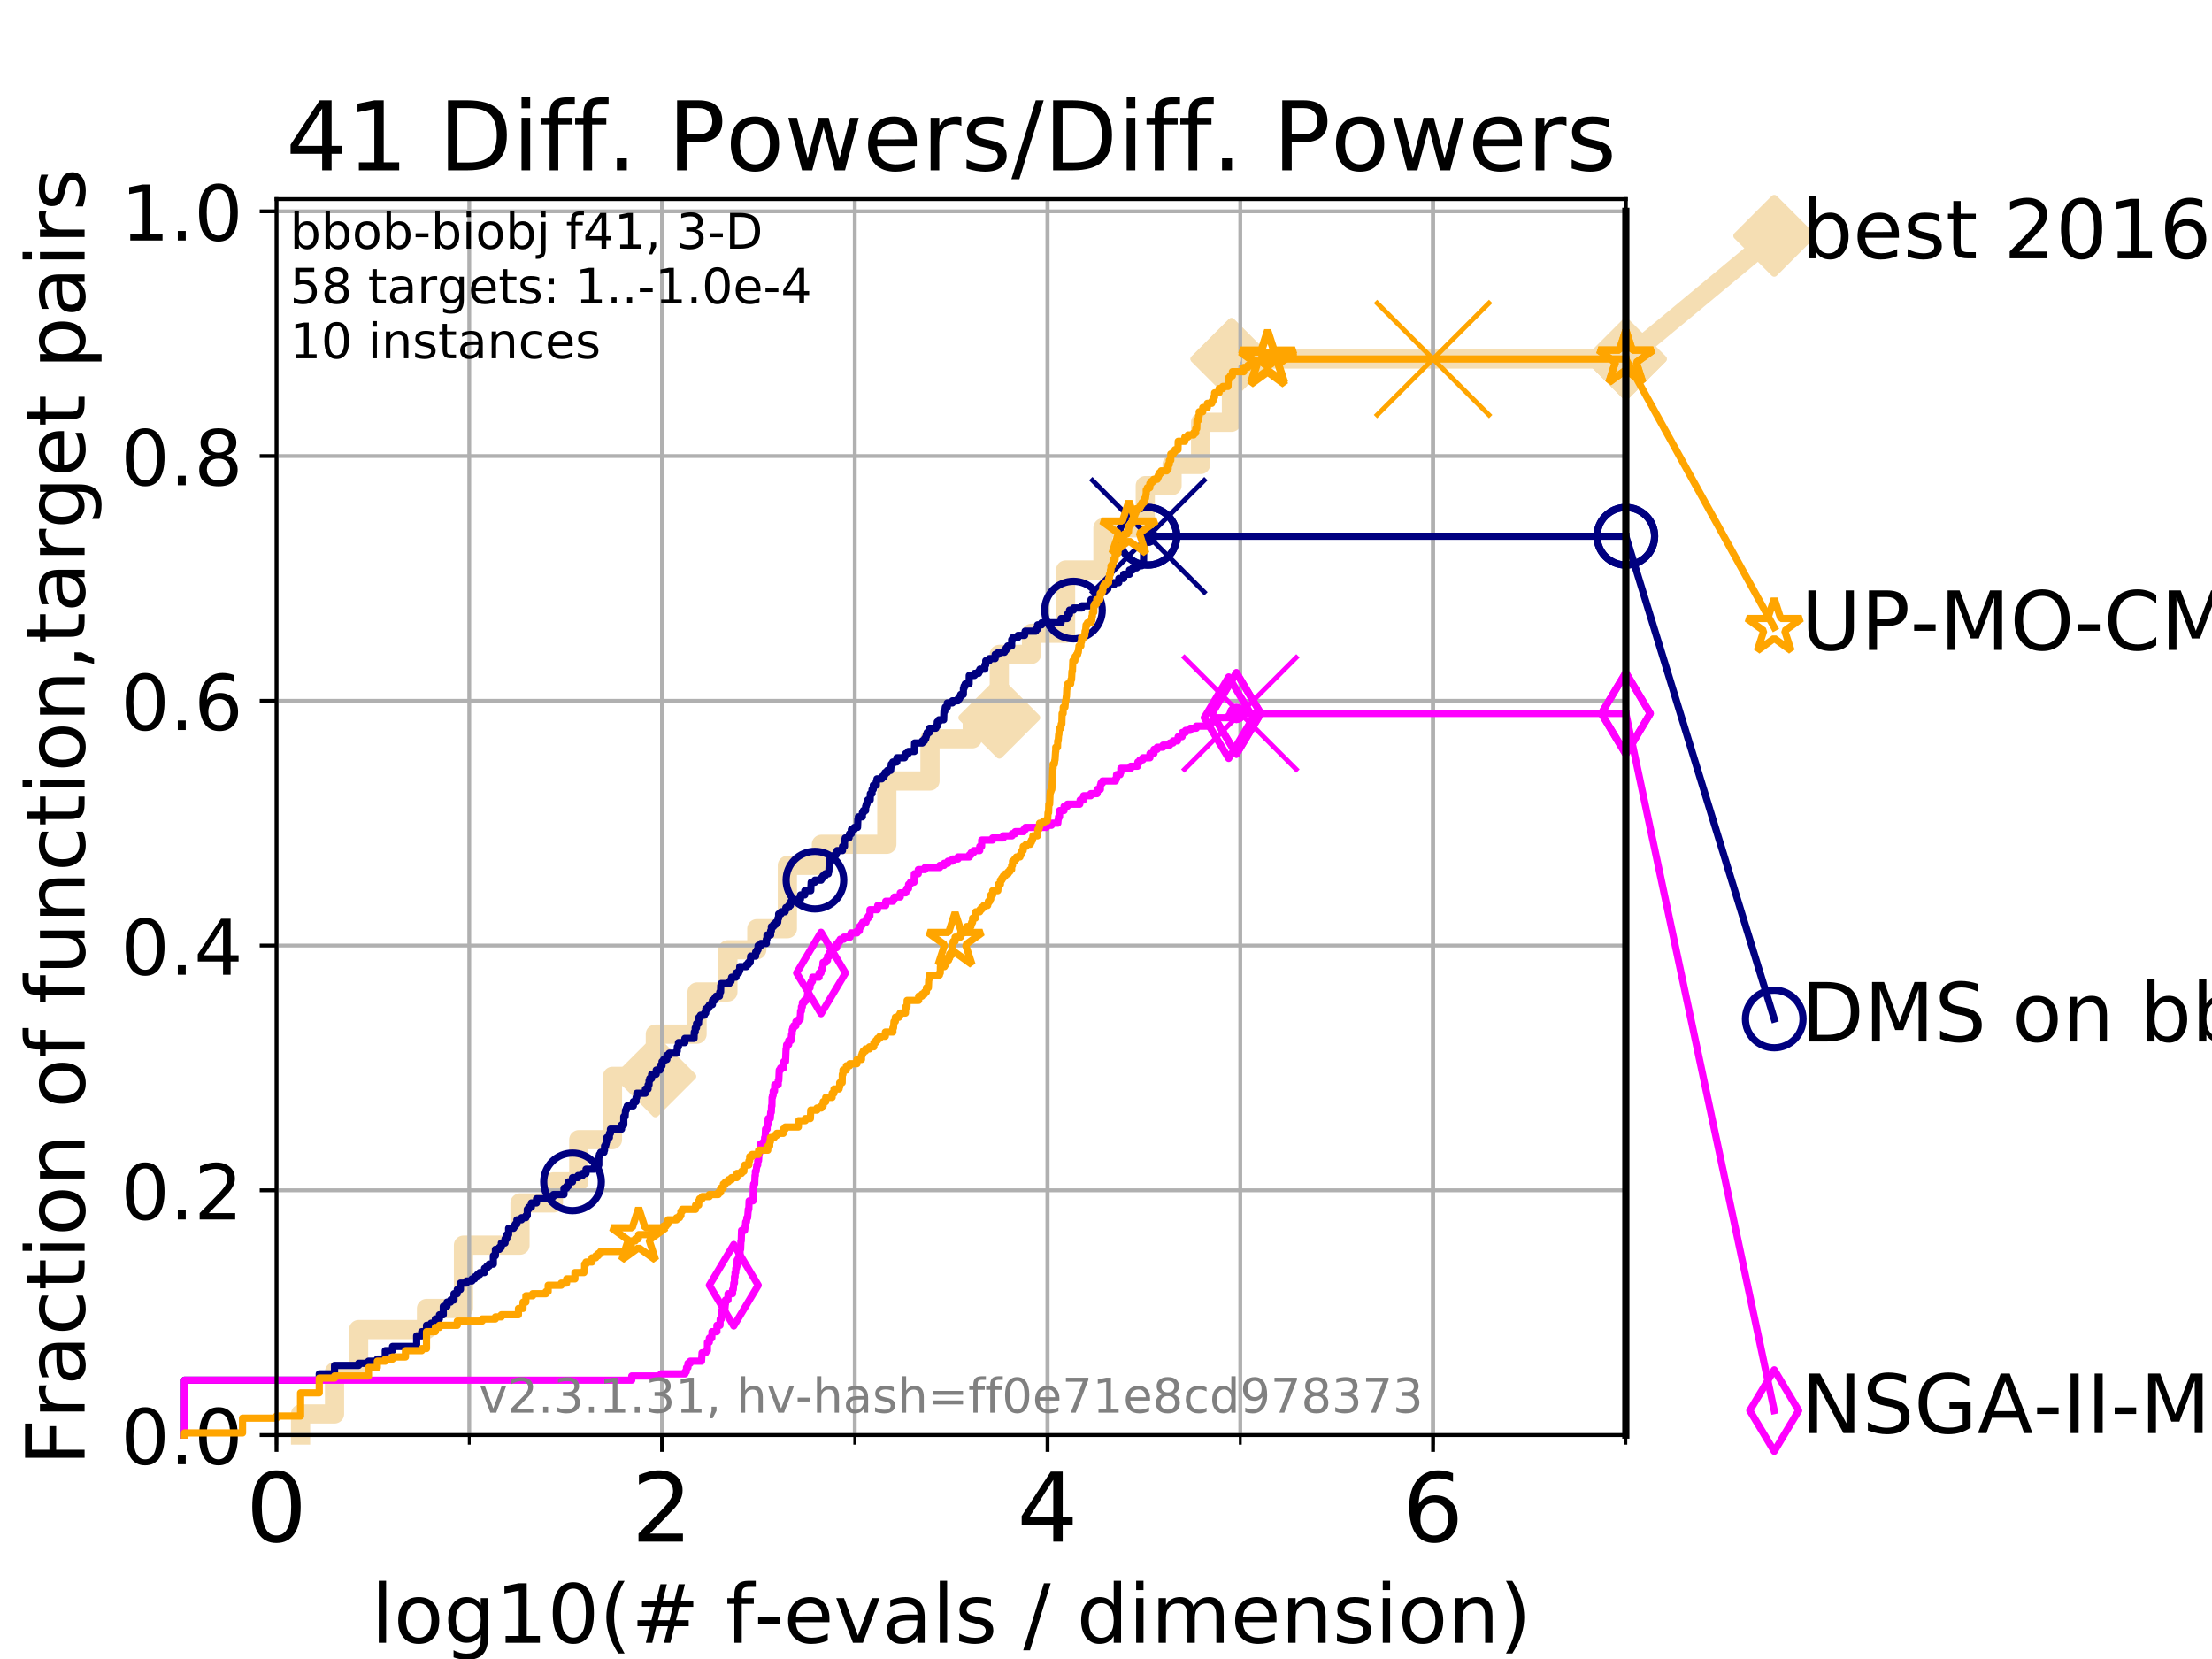 <?xml version="1.0" encoding="utf-8" standalone="no"?>
<!DOCTYPE svg PUBLIC "-//W3C//DTD SVG 1.1//EN"
  "http://www.w3.org/Graphics/SVG/1.1/DTD/svg11.dtd">
<!-- Created with matplotlib (https://matplotlib.org/) -->
<svg height="345.6pt" version="1.1" viewBox="0 0 460.8 345.6" width="460.8pt" xmlns="http://www.w3.org/2000/svg" xmlns:xlink="http://www.w3.org/1999/xlink">
 <defs>
  <style type="text/css">
*{stroke-linecap:butt;stroke-linejoin:round;}
  </style>
 </defs>
 <g id="figure_1">
  <g id="patch_1">
   <path d="M 0 345.6 
L 460.8 345.6 
L 460.8 0 
L 0 0 
z
" style="fill:#ffffff;"/>
  </g>
  <g id="axes_1">
   <g id="patch_2">
    <path d="M 57.6 298.944 
L 338.688 298.944 
L 338.688 41.472 
L 57.6 41.472 
z
" style="fill:#ffffff;"/>
   </g>
   <g id="line2d_1">
    <path d="M 62.617 298.944 
L 62.617 294.549 
L 69.688 294.549 
L 69.688 285.758 
L 74.705 285.758 
L 74.705 276.968 
L 88.847 276.968 
L 88.847 272.573 
L 96.552 272.573 
L 96.552 259.387 
L 108.326 259.387 
L 108.326 250.597 
L 115.291 250.597 
L 115.291 246.201 
L 120.572 246.201 
L 120.572 237.411 
L 127.59 237.411 
L 127.59 224.225 
L 136.52 224.225 
L 136.52 215.435 
L 145.213 215.435 
L 145.213 206.644 
L 151.635 206.644 
L 151.635 197.854 
L 157.66 197.854 
L 157.66 193.459 
L 164.024 193.459 
L 164.024 180.273 
L 171.117 180.273 
L 171.117 175.878 
L 184.745 175.878 
L 184.745 162.692 
L 193.734 162.692 
L 193.734 153.902 
L 202.539 153.902 
L 202.539 149.507 
L 208.173 149.507 
L 208.173 136.321 
L 214.88 136.321 
L 214.88 131.926 
L 221.98 131.926 
L 221.98 118.74 
L 229.762 118.74 
L 229.762 109.95 
L 238.583 109.95 
L 238.583 101.159 
L 244.159 101.159 
L 244.159 96.764 
L 250.108 96.764 
L 250.108 87.973 
L 256.532 87.973 
L 256.532 74.788 
L 338.688 74.788 
" style="fill:none;stroke:#f5deb3;stroke-linecap:square;stroke-width:4;"/>
   </g>
   <g id="line2d_2">
    <defs>
     <path d="M 0 7.778 
L 7.778 0 
L 0 -7.778 
L -7.778 0 
z
" id="m8c389790a5" style="stroke:#f5deb3;stroke-linejoin:miter;stroke-width:1.5;"/>
    </defs>
    <g>
     <use style="fill:#f5deb3;stroke:#f5deb3;stroke-linejoin:miter;stroke-width:1.5;" x="136.52" xlink:href="#m8c389790a5" y="224.225"/>
     <use style="fill:#f5deb3;stroke:#f5deb3;stroke-linejoin:miter;stroke-width:1.5;" x="208.173" xlink:href="#m8c389790a5" y="149.507"/>
     <use style="fill:#f5deb3;stroke:#f5deb3;stroke-linejoin:miter;stroke-width:1.5;" x="256.532" xlink:href="#m8c389790a5" y="74.788"/>
     <use style="fill:#f5deb3;stroke:#f5deb3;stroke-linejoin:miter;stroke-width:1.5;" x="256.532" xlink:href="#m8c389790a5" y="74.788"/>
     <use style="fill:#f5deb3;stroke:#f5deb3;stroke-linejoin:miter;stroke-width:1.5;" x="338.688" xlink:href="#m8c389790a5" y="74.788"/>
    </g>
   </g>
   <g id="line2d_3">
    <path style="fill:none;stroke:#f5deb3;stroke-linecap:square;stroke-width:4;"/>
    <g/>
   </g>
   <g id="line2d_4">
    <path d="M 338.688 74.788 
L 369.608 49.12 
" style="fill:none;stroke:#f5deb3;stroke-linecap:square;stroke-width:4;"/>
    <g>
     <use style="fill:#f5deb3;stroke:#f5deb3;stroke-linejoin:miter;stroke-width:1.5;" x="338.688" xlink:href="#m8c389790a5" y="74.788"/>
     <use style="fill:#f5deb3;stroke:#f5deb3;stroke-linejoin:miter;stroke-width:1.5;" x="369.608" xlink:href="#m8c389790a5" y="49.12"/>
    </g>
   </g>
   <g id="matplotlib.axis_1">
    <g id="xtick_1">
     <g id="line2d_5">
      <path clip-path="url(#p3ef31e8c94)" d="M 57.6 298.944 
L 57.6 41.472 
" style="fill:none;stroke:#b0b0b0;stroke-linecap:square;stroke-width:0.8;"/>
     </g>
     <g id="line2d_6">
      <defs>
       <path d="M 0 0 
L 0 3.5 
" id="m3295721b79" style="stroke:#000000;stroke-width:0.8;"/>
      </defs>
      <g>
       <use style="stroke:#000000;stroke-width:0.8;" x="57.6" xlink:href="#m3295721b79" y="298.944"/>
      </g>
     </g>
     <g id="text_1">
      <!-- 0 -->
      <defs>
       <path d="M 31.781 66.406 
Q 24.172 66.406 20.328 58.906 
Q 16.5 51.422 16.5 36.375 
Q 16.5 21.391 20.328 13.891 
Q 24.172 6.391 31.781 6.391 
Q 39.453 6.391 43.281 13.891 
Q 47.125 21.391 47.125 36.375 
Q 47.125 51.422 43.281 58.906 
Q 39.453 66.406 31.781 66.406 
z
M 31.781 74.219 
Q 44.047 74.219 50.516 64.516 
Q 56.984 54.828 56.984 36.375 
Q 56.984 17.969 50.516 8.266 
Q 44.047 -1.422 31.781 -1.422 
Q 19.531 -1.422 13.062 8.266 
Q 6.594 17.969 6.594 36.375 
Q 6.594 54.828 13.062 64.516 
Q 19.531 74.219 31.781 74.219 
z
" id="DejaVuSans-48"/>
      </defs>
      <g transform="translate(51.237 321.141)scale(0.2 -0.2)">
       <use xlink:href="#DejaVuSans-48"/>
      </g>
     </g>
    </g>
    <g id="xtick_2">
     <g id="line2d_7">
      <path clip-path="url(#p3ef31e8c94)" d="M 137.911 298.944 
L 137.911 41.472 
" style="fill:none;stroke:#b0b0b0;stroke-linecap:square;stroke-width:0.8;"/>
     </g>
     <g id="line2d_8">
      <g>
       <use style="stroke:#000000;stroke-width:0.8;" x="137.911" xlink:href="#m3295721b79" y="298.944"/>
      </g>
     </g>
     <g id="text_2">
      <!-- 2 -->
      <defs>
       <path d="M 19.188 8.297 
L 53.609 8.297 
L 53.609 0 
L 7.328 0 
L 7.328 8.297 
Q 12.938 14.109 22.625 23.891 
Q 32.328 33.688 34.812 36.531 
Q 39.547 41.844 41.422 45.531 
Q 43.312 49.219 43.312 52.781 
Q 43.312 58.594 39.234 62.25 
Q 35.156 65.922 28.609 65.922 
Q 23.969 65.922 18.812 64.312 
Q 13.672 62.703 7.812 59.422 
L 7.812 69.391 
Q 13.766 71.781 18.938 73 
Q 24.125 74.219 28.422 74.219 
Q 39.75 74.219 46.484 68.547 
Q 53.219 62.891 53.219 53.422 
Q 53.219 48.922 51.531 44.891 
Q 49.859 40.875 45.406 35.406 
Q 44.188 33.984 37.641 27.219 
Q 31.109 20.453 19.188 8.297 
z
" id="DejaVuSans-50"/>
      </defs>
      <g transform="translate(131.548 321.141)scale(0.2 -0.2)">
       <use xlink:href="#DejaVuSans-50"/>
      </g>
     </g>
    </g>
    <g id="xtick_3">
     <g id="line2d_9">
      <path clip-path="url(#p3ef31e8c94)" d="M 218.222 298.944 
L 218.222 41.472 
" style="fill:none;stroke:#b0b0b0;stroke-linecap:square;stroke-width:0.8;"/>
     </g>
     <g id="line2d_10">
      <g>
       <use style="stroke:#000000;stroke-width:0.8;" x="218.222" xlink:href="#m3295721b79" y="298.944"/>
      </g>
     </g>
     <g id="text_3">
      <!-- 4 -->
      <defs>
       <path d="M 37.797 64.312 
L 12.891 25.391 
L 37.797 25.391 
z
M 35.203 72.906 
L 47.609 72.906 
L 47.609 25.391 
L 58.016 25.391 
L 58.016 17.188 
L 47.609 17.188 
L 47.609 0 
L 37.797 0 
L 37.797 17.188 
L 4.891 17.188 
L 4.891 26.703 
z
" id="DejaVuSans-52"/>
      </defs>
      <g transform="translate(211.859 321.141)scale(0.2 -0.2)">
       <use xlink:href="#DejaVuSans-52"/>
      </g>
     </g>
    </g>
    <g id="xtick_4">
     <g id="line2d_11">
      <path clip-path="url(#p3ef31e8c94)" d="M 298.533 298.944 
L 298.533 41.472 
" style="fill:none;stroke:#b0b0b0;stroke-linecap:square;stroke-width:0.8;"/>
     </g>
     <g id="line2d_12">
      <g>
       <use style="stroke:#000000;stroke-width:0.8;" x="298.533" xlink:href="#m3295721b79" y="298.944"/>
      </g>
     </g>
     <g id="text_4">
      <!-- 6 -->
      <defs>
       <path d="M 33.016 40.375 
Q 26.375 40.375 22.484 35.828 
Q 18.609 31.297 18.609 23.391 
Q 18.609 15.531 22.484 10.953 
Q 26.375 6.391 33.016 6.391 
Q 39.656 6.391 43.531 10.953 
Q 47.406 15.531 47.406 23.391 
Q 47.406 31.297 43.531 35.828 
Q 39.656 40.375 33.016 40.375 
z
M 52.594 71.297 
L 52.594 62.312 
Q 48.875 64.062 45.094 64.984 
Q 41.312 65.922 37.594 65.922 
Q 27.828 65.922 22.672 59.328 
Q 17.531 52.734 16.797 39.406 
Q 19.672 43.656 24.016 45.922 
Q 28.375 48.188 33.594 48.188 
Q 44.578 48.188 50.953 41.516 
Q 57.328 34.859 57.328 23.391 
Q 57.328 12.156 50.688 5.359 
Q 44.047 -1.422 33.016 -1.422 
Q 20.359 -1.422 13.672 8.266 
Q 6.984 17.969 6.984 36.375 
Q 6.984 53.656 15.188 63.938 
Q 23.391 74.219 37.203 74.219 
Q 40.922 74.219 44.703 73.484 
Q 48.484 72.75 52.594 71.297 
z
" id="DejaVuSans-54"/>
      </defs>
      <g transform="translate(292.17 321.141)scale(0.2 -0.2)">
       <use xlink:href="#DejaVuSans-54"/>
      </g>
     </g>
    </g>
    <g id="xtick_5">
     <g id="line2d_13">
      <path clip-path="url(#p3ef31e8c94)" d="M 57.6 298.944 
L 57.6 41.472 
" style="fill:none;stroke:#b0b0b0;stroke-linecap:square;stroke-width:0.8;"/>
     </g>
     <g id="line2d_14">
      <defs>
       <path d="M 0 0 
L 0 2 
" id="m4235dcb1e0" style="stroke:#000000;stroke-width:0.6;"/>
      </defs>
      <g>
       <use style="stroke:#000000;stroke-width:0.6;" x="57.6" xlink:href="#m4235dcb1e0" y="298.944"/>
      </g>
     </g>
    </g>
    <g id="xtick_6">
     <g id="line2d_15">
      <path clip-path="url(#p3ef31e8c94)" d="M 97.755 298.944 
L 97.755 41.472 
" style="fill:none;stroke:#b0b0b0;stroke-linecap:square;stroke-width:0.8;"/>
     </g>
     <g id="line2d_16">
      <g>
       <use style="stroke:#000000;stroke-width:0.6;" x="97.755" xlink:href="#m4235dcb1e0" y="298.944"/>
      </g>
     </g>
    </g>
    <g id="xtick_7">
     <g id="line2d_17">
      <path clip-path="url(#p3ef31e8c94)" d="M 137.911 298.944 
L 137.911 41.472 
" style="fill:none;stroke:#b0b0b0;stroke-linecap:square;stroke-width:0.8;"/>
     </g>
     <g id="line2d_18">
      <g>
       <use style="stroke:#000000;stroke-width:0.6;" x="137.911" xlink:href="#m4235dcb1e0" y="298.944"/>
      </g>
     </g>
    </g>
    <g id="xtick_8">
     <g id="line2d_19">
      <path clip-path="url(#p3ef31e8c94)" d="M 178.066 298.944 
L 178.066 41.472 
" style="fill:none;stroke:#b0b0b0;stroke-linecap:square;stroke-width:0.8;"/>
     </g>
     <g id="line2d_20">
      <g>
       <use style="stroke:#000000;stroke-width:0.6;" x="178.066" xlink:href="#m4235dcb1e0" y="298.944"/>
      </g>
     </g>
    </g>
    <g id="xtick_9">
     <g id="line2d_21">
      <path clip-path="url(#p3ef31e8c94)" d="M 218.222 298.944 
L 218.222 41.472 
" style="fill:none;stroke:#b0b0b0;stroke-linecap:square;stroke-width:0.8;"/>
     </g>
     <g id="line2d_22">
      <g>
       <use style="stroke:#000000;stroke-width:0.6;" x="218.222" xlink:href="#m4235dcb1e0" y="298.944"/>
      </g>
     </g>
    </g>
    <g id="xtick_10">
     <g id="line2d_23">
      <path clip-path="url(#p3ef31e8c94)" d="M 258.377 298.944 
L 258.377 41.472 
" style="fill:none;stroke:#b0b0b0;stroke-linecap:square;stroke-width:0.8;"/>
     </g>
     <g id="line2d_24">
      <g>
       <use style="stroke:#000000;stroke-width:0.6;" x="258.377" xlink:href="#m4235dcb1e0" y="298.944"/>
      </g>
     </g>
    </g>
    <g id="xtick_11">
     <g id="line2d_25">
      <path clip-path="url(#p3ef31e8c94)" d="M 298.533 298.944 
L 298.533 41.472 
" style="fill:none;stroke:#b0b0b0;stroke-linecap:square;stroke-width:0.8;"/>
     </g>
     <g id="line2d_26">
      <g>
       <use style="stroke:#000000;stroke-width:0.6;" x="298.533" xlink:href="#m4235dcb1e0" y="298.944"/>
      </g>
     </g>
    </g>
    <g id="xtick_12">
     <g id="line2d_27">
      <path clip-path="url(#p3ef31e8c94)" d="M 338.688 298.944 
L 338.688 41.472 
" style="fill:none;stroke:#b0b0b0;stroke-linecap:square;stroke-width:0.8;"/>
     </g>
     <g id="line2d_28">
      <g>
       <use style="stroke:#000000;stroke-width:0.6;" x="338.688" xlink:href="#m4235dcb1e0" y="298.944"/>
      </g>
     </g>
    </g>
    <g id="text_5">
     <!-- log10(# f-evals / dimension) -->
     <defs>
      <path d="M 9.422 75.984 
L 18.406 75.984 
L 18.406 0 
L 9.422 0 
z
" id="DejaVuSans-108"/>
      <path d="M 30.609 48.391 
Q 23.391 48.391 19.188 42.75 
Q 14.984 37.109 14.984 27.297 
Q 14.984 17.484 19.156 11.844 
Q 23.344 6.203 30.609 6.203 
Q 37.797 6.203 41.984 11.859 
Q 46.188 17.531 46.188 27.297 
Q 46.188 37.016 41.984 42.703 
Q 37.797 48.391 30.609 48.391 
z
M 30.609 56 
Q 42.328 56 49.016 48.375 
Q 55.719 40.766 55.719 27.297 
Q 55.719 13.875 49.016 6.219 
Q 42.328 -1.422 30.609 -1.422 
Q 18.844 -1.422 12.172 6.219 
Q 5.516 13.875 5.516 27.297 
Q 5.516 40.766 12.172 48.375 
Q 18.844 56 30.609 56 
z
" id="DejaVuSans-111"/>
      <path d="M 45.406 27.984 
Q 45.406 37.75 41.375 43.109 
Q 37.359 48.484 30.078 48.484 
Q 22.859 48.484 18.828 43.109 
Q 14.797 37.75 14.797 27.984 
Q 14.797 18.266 18.828 12.891 
Q 22.859 7.516 30.078 7.516 
Q 37.359 7.516 41.375 12.891 
Q 45.406 18.266 45.406 27.984 
z
M 54.391 6.781 
Q 54.391 -7.172 48.188 -13.984 
Q 42 -20.797 29.203 -20.797 
Q 24.469 -20.797 20.266 -20.094 
Q 16.062 -19.391 12.109 -17.922 
L 12.109 -9.188 
Q 16.062 -11.328 19.922 -12.344 
Q 23.781 -13.375 27.781 -13.375 
Q 36.625 -13.375 41.016 -8.766 
Q 45.406 -4.156 45.406 5.172 
L 45.406 9.625 
Q 42.625 4.781 38.281 2.391 
Q 33.938 0 27.875 0 
Q 17.828 0 11.672 7.656 
Q 5.516 15.328 5.516 27.984 
Q 5.516 40.672 11.672 48.328 
Q 17.828 56 27.875 56 
Q 33.938 56 38.281 53.609 
Q 42.625 51.219 45.406 46.391 
L 45.406 54.688 
L 54.391 54.688 
z
" id="DejaVuSans-103"/>
      <path d="M 12.406 8.297 
L 28.516 8.297 
L 28.516 63.922 
L 10.984 60.406 
L 10.984 69.391 
L 28.422 72.906 
L 38.281 72.906 
L 38.281 8.297 
L 54.391 8.297 
L 54.391 0 
L 12.406 0 
z
" id="DejaVuSans-49"/>
      <path d="M 31 75.875 
Q 24.469 64.656 21.281 53.656 
Q 18.109 42.672 18.109 31.391 
Q 18.109 20.125 21.312 9.062 
Q 24.516 -2 31 -13.188 
L 23.188 -13.188 
Q 15.875 -1.703 12.234 9.375 
Q 8.594 20.453 8.594 31.391 
Q 8.594 42.281 12.203 53.312 
Q 15.828 64.359 23.188 75.875 
z
" id="DejaVuSans-40"/>
      <path d="M 51.125 44 
L 36.922 44 
L 32.812 27.688 
L 47.125 27.688 
z
M 43.797 71.781 
L 38.719 51.516 
L 52.984 51.516 
L 58.109 71.781 
L 65.922 71.781 
L 60.891 51.516 
L 76.125 51.516 
L 76.125 44 
L 58.984 44 
L 54.984 27.688 
L 70.516 27.688 
L 70.516 20.219 
L 53.078 20.219 
L 48 0 
L 40.188 0 
L 45.219 20.219 
L 30.906 20.219 
L 25.875 0 
L 18.016 0 
L 23.094 20.219 
L 7.719 20.219 
L 7.719 27.688 
L 24.906 27.688 
L 29 44 
L 13.281 44 
L 13.281 51.516 
L 30.906 51.516 
L 35.891 71.781 
z
" id="DejaVuSans-35"/>
      <path id="DejaVuSans-32"/>
      <path d="M 37.109 75.984 
L 37.109 68.5 
L 28.516 68.5 
Q 23.688 68.5 21.797 66.547 
Q 19.922 64.594 19.922 59.516 
L 19.922 54.688 
L 34.719 54.688 
L 34.719 47.703 
L 19.922 47.703 
L 19.922 0 
L 10.891 0 
L 10.891 47.703 
L 2.297 47.703 
L 2.297 54.688 
L 10.891 54.688 
L 10.891 58.5 
Q 10.891 67.625 15.141 71.797 
Q 19.391 75.984 28.609 75.984 
z
" id="DejaVuSans-102"/>
      <path d="M 4.891 31.391 
L 31.203 31.391 
L 31.203 23.391 
L 4.891 23.391 
z
" id="DejaVuSans-45"/>
      <path d="M 56.203 29.594 
L 56.203 25.203 
L 14.891 25.203 
Q 15.484 15.922 20.484 11.062 
Q 25.484 6.203 34.422 6.203 
Q 39.594 6.203 44.453 7.469 
Q 49.312 8.734 54.109 11.281 
L 54.109 2.781 
Q 49.266 0.734 44.188 -0.344 
Q 39.109 -1.422 33.891 -1.422 
Q 20.797 -1.422 13.156 6.188 
Q 5.516 13.812 5.516 26.812 
Q 5.516 40.234 12.766 48.109 
Q 20.016 56 32.328 56 
Q 43.359 56 49.781 48.891 
Q 56.203 41.797 56.203 29.594 
z
M 47.219 32.234 
Q 47.125 39.594 43.094 43.984 
Q 39.062 48.391 32.422 48.391 
Q 24.906 48.391 20.391 44.141 
Q 15.875 39.891 15.188 32.172 
z
" id="DejaVuSans-101"/>
      <path d="M 2.984 54.688 
L 12.5 54.688 
L 29.594 8.797 
L 46.688 54.688 
L 56.203 54.688 
L 35.688 0 
L 23.484 0 
z
" id="DejaVuSans-118"/>
      <path d="M 34.281 27.484 
Q 23.391 27.484 19.188 25 
Q 14.984 22.516 14.984 16.5 
Q 14.984 11.719 18.141 8.906 
Q 21.297 6.109 26.703 6.109 
Q 34.188 6.109 38.703 11.406 
Q 43.219 16.703 43.219 25.484 
L 43.219 27.484 
z
M 52.203 31.203 
L 52.203 0 
L 43.219 0 
L 43.219 8.297 
Q 40.141 3.328 35.547 0.953 
Q 30.953 -1.422 24.312 -1.422 
Q 15.922 -1.422 10.953 3.297 
Q 6 8.016 6 15.922 
Q 6 25.141 12.172 29.828 
Q 18.359 34.516 30.609 34.516 
L 43.219 34.516 
L 43.219 35.406 
Q 43.219 41.609 39.141 45 
Q 35.062 48.391 27.688 48.391 
Q 23 48.391 18.547 47.266 
Q 14.109 46.141 10.016 43.891 
L 10.016 52.203 
Q 14.938 54.109 19.578 55.047 
Q 24.219 56 28.609 56 
Q 40.484 56 46.344 49.844 
Q 52.203 43.703 52.203 31.203 
z
" id="DejaVuSans-97"/>
      <path d="M 44.281 53.078 
L 44.281 44.578 
Q 40.484 46.531 36.375 47.5 
Q 32.281 48.484 27.875 48.484 
Q 21.188 48.484 17.844 46.438 
Q 14.5 44.391 14.5 40.281 
Q 14.5 37.156 16.891 35.375 
Q 19.281 33.594 26.516 31.984 
L 29.594 31.297 
Q 39.156 29.25 43.188 25.516 
Q 47.219 21.781 47.219 15.094 
Q 47.219 7.469 41.188 3.016 
Q 35.156 -1.422 24.609 -1.422 
Q 20.219 -1.422 15.453 -0.562 
Q 10.688 0.297 5.422 2 
L 5.422 11.281 
Q 10.406 8.688 15.234 7.391 
Q 20.062 6.109 24.812 6.109 
Q 31.156 6.109 34.562 8.281 
Q 37.984 10.453 37.984 14.406 
Q 37.984 18.062 35.516 20.016 
Q 33.062 21.969 24.703 23.781 
L 21.578 24.516 
Q 13.234 26.266 9.516 29.906 
Q 5.812 33.547 5.812 39.891 
Q 5.812 47.609 11.281 51.797 
Q 16.75 56 26.812 56 
Q 31.781 56 36.172 55.266 
Q 40.578 54.547 44.281 53.078 
z
" id="DejaVuSans-115"/>
      <path d="M 25.391 72.906 
L 33.688 72.906 
L 8.297 -9.281 
L 0 -9.281 
z
" id="DejaVuSans-47"/>
      <path d="M 45.406 46.391 
L 45.406 75.984 
L 54.391 75.984 
L 54.391 0 
L 45.406 0 
L 45.406 8.203 
Q 42.578 3.328 38.25 0.953 
Q 33.938 -1.422 27.875 -1.422 
Q 17.969 -1.422 11.734 6.484 
Q 5.516 14.406 5.516 27.297 
Q 5.516 40.188 11.734 48.094 
Q 17.969 56 27.875 56 
Q 33.938 56 38.25 53.625 
Q 42.578 51.266 45.406 46.391 
z
M 14.797 27.297 
Q 14.797 17.391 18.875 11.75 
Q 22.953 6.109 30.078 6.109 
Q 37.203 6.109 41.297 11.75 
Q 45.406 17.391 45.406 27.297 
Q 45.406 37.203 41.297 42.844 
Q 37.203 48.484 30.078 48.484 
Q 22.953 48.484 18.875 42.844 
Q 14.797 37.203 14.797 27.297 
z
" id="DejaVuSans-100"/>
      <path d="M 9.422 54.688 
L 18.406 54.688 
L 18.406 0 
L 9.422 0 
z
M 9.422 75.984 
L 18.406 75.984 
L 18.406 64.594 
L 9.422 64.594 
z
" id="DejaVuSans-105"/>
      <path d="M 52 44.188 
Q 55.375 50.25 60.062 53.125 
Q 64.75 56 71.094 56 
Q 79.641 56 84.281 50.016 
Q 88.922 44.047 88.922 33.016 
L 88.922 0 
L 79.891 0 
L 79.891 32.719 
Q 79.891 40.578 77.094 44.375 
Q 74.312 48.188 68.609 48.188 
Q 61.625 48.188 57.562 43.547 
Q 53.516 38.922 53.516 30.906 
L 53.516 0 
L 44.484 0 
L 44.484 32.719 
Q 44.484 40.625 41.703 44.406 
Q 38.922 48.188 33.109 48.188 
Q 26.219 48.188 22.156 43.531 
Q 18.109 38.875 18.109 30.906 
L 18.109 0 
L 9.078 0 
L 9.078 54.688 
L 18.109 54.688 
L 18.109 46.188 
Q 21.188 51.219 25.484 53.609 
Q 29.781 56 35.688 56 
Q 41.656 56 45.828 52.969 
Q 50 49.953 52 44.188 
z
" id="DejaVuSans-109"/>
      <path d="M 54.891 33.016 
L 54.891 0 
L 45.906 0 
L 45.906 32.719 
Q 45.906 40.484 42.875 44.328 
Q 39.844 48.188 33.797 48.188 
Q 26.516 48.188 22.312 43.547 
Q 18.109 38.922 18.109 30.906 
L 18.109 0 
L 9.078 0 
L 9.078 54.688 
L 18.109 54.688 
L 18.109 46.188 
Q 21.344 51.125 25.703 53.562 
Q 30.078 56 35.797 56 
Q 45.219 56 50.047 50.172 
Q 54.891 44.344 54.891 33.016 
z
" id="DejaVuSans-110"/>
      <path d="M 8.016 75.875 
L 15.828 75.875 
Q 23.141 64.359 26.781 53.312 
Q 30.422 42.281 30.422 31.391 
Q 30.422 20.453 26.781 9.375 
Q 23.141 -1.703 15.828 -13.188 
L 8.016 -13.188 
Q 14.5 -2 17.703 9.062 
Q 20.906 20.125 20.906 31.391 
Q 20.906 42.672 17.703 53.656 
Q 14.5 64.656 8.016 75.875 
z
" id="DejaVuSans-41"/>
     </defs>
     <g transform="translate(77.303 342.218)scale(0.17 -0.17)">
      <use xlink:href="#DejaVuSans-108"/>
      <use x="27.783" xlink:href="#DejaVuSans-111"/>
      <use x="88.965" xlink:href="#DejaVuSans-103"/>
      <use x="152.441" xlink:href="#DejaVuSans-49"/>
      <use x="216.064" xlink:href="#DejaVuSans-48"/>
      <use x="279.688" xlink:href="#DejaVuSans-40"/>
      <use x="318.701" xlink:href="#DejaVuSans-35"/>
      <use x="402.49" xlink:href="#DejaVuSans-32"/>
      <use x="434.277" xlink:href="#DejaVuSans-102"/>
      <use x="469.404" xlink:href="#DejaVuSans-45"/>
      <use x="505.488" xlink:href="#DejaVuSans-101"/>
      <use x="567.012" xlink:href="#DejaVuSans-118"/>
      <use x="626.191" xlink:href="#DejaVuSans-97"/>
      <use x="687.471" xlink:href="#DejaVuSans-108"/>
      <use x="715.254" xlink:href="#DejaVuSans-115"/>
      <use x="767.354" xlink:href="#DejaVuSans-32"/>
      <use x="799.141" xlink:href="#DejaVuSans-47"/>
      <use x="832.832" xlink:href="#DejaVuSans-32"/>
      <use x="864.619" xlink:href="#DejaVuSans-100"/>
      <use x="928.096" xlink:href="#DejaVuSans-105"/>
      <use x="955.879" xlink:href="#DejaVuSans-109"/>
      <use x="1053.291" xlink:href="#DejaVuSans-101"/>
      <use x="1114.814" xlink:href="#DejaVuSans-110"/>
      <use x="1178.193" xlink:href="#DejaVuSans-115"/>
      <use x="1230.293" xlink:href="#DejaVuSans-105"/>
      <use x="1258.076" xlink:href="#DejaVuSans-111"/>
      <use x="1319.258" xlink:href="#DejaVuSans-110"/>
      <use x="1382.637" xlink:href="#DejaVuSans-41"/>
     </g>
    </g>
   </g>
   <g id="matplotlib.axis_2">
    <g id="ytick_1">
     <g id="line2d_29">
      <path clip-path="url(#p3ef31e8c94)" d="M 57.6 298.944 
L 338.688 298.944 
" style="fill:none;stroke:#b0b0b0;stroke-linecap:square;stroke-width:0.8;"/>
     </g>
     <g id="line2d_30">
      <defs>
       <path d="M 0 0 
L -3.5 0 
" id="m0d1365ebed" style="stroke:#000000;stroke-width:0.8;"/>
      </defs>
      <g>
       <use style="stroke:#000000;stroke-width:0.8;" x="57.6" xlink:href="#m0d1365ebed" y="298.944"/>
      </g>
     </g>
     <g id="text_6">
      <!-- 0.0 -->
      <defs>
       <path d="M 10.688 12.406 
L 21 12.406 
L 21 0 
L 10.688 0 
z
" id="DejaVuSans-46"/>
      </defs>
      <g transform="translate(25.155 305.023)scale(0.16 -0.16)">
       <use xlink:href="#DejaVuSans-48"/>
       <use x="63.623" xlink:href="#DejaVuSans-46"/>
       <use x="95.41" xlink:href="#DejaVuSans-48"/>
      </g>
     </g>
    </g>
    <g id="ytick_2">
     <g id="line2d_31">
      <path clip-path="url(#p3ef31e8c94)" d="M 57.6 247.959 
L 338.688 247.959 
" style="fill:none;stroke:#b0b0b0;stroke-linecap:square;stroke-width:0.8;"/>
     </g>
     <g id="line2d_32">
      <g>
       <use style="stroke:#000000;stroke-width:0.8;" x="57.6" xlink:href="#m0d1365ebed" y="247.959"/>
      </g>
     </g>
     <g id="text_7">
      <!-- 0.2 -->
      <g transform="translate(25.155 254.038)scale(0.16 -0.16)">
       <use xlink:href="#DejaVuSans-48"/>
       <use x="63.623" xlink:href="#DejaVuSans-46"/>
       <use x="95.41" xlink:href="#DejaVuSans-50"/>
      </g>
     </g>
    </g>
    <g id="ytick_3">
     <g id="line2d_33">
      <path clip-path="url(#p3ef31e8c94)" d="M 57.6 196.975 
L 338.688 196.975 
" style="fill:none;stroke:#b0b0b0;stroke-linecap:square;stroke-width:0.8;"/>
     </g>
     <g id="line2d_34">
      <g>
       <use style="stroke:#000000;stroke-width:0.8;" x="57.6" xlink:href="#m0d1365ebed" y="196.975"/>
      </g>
     </g>
     <g id="text_8">
      <!-- 0.4 -->
      <g transform="translate(25.155 203.054)scale(0.16 -0.16)">
       <use xlink:href="#DejaVuSans-48"/>
       <use x="63.623" xlink:href="#DejaVuSans-46"/>
       <use x="95.41" xlink:href="#DejaVuSans-52"/>
      </g>
     </g>
    </g>
    <g id="ytick_4">
     <g id="line2d_35">
      <path clip-path="url(#p3ef31e8c94)" d="M 57.6 145.99 
L 338.688 145.99 
" style="fill:none;stroke:#b0b0b0;stroke-linecap:square;stroke-width:0.8;"/>
     </g>
     <g id="line2d_36">
      <g>
       <use style="stroke:#000000;stroke-width:0.8;" x="57.6" xlink:href="#m0d1365ebed" y="145.99"/>
      </g>
     </g>
     <g id="text_9">
      <!-- 0.6 -->
      <g transform="translate(25.155 152.069)scale(0.16 -0.16)">
       <use xlink:href="#DejaVuSans-48"/>
       <use x="63.623" xlink:href="#DejaVuSans-46"/>
       <use x="95.41" xlink:href="#DejaVuSans-54"/>
      </g>
     </g>
    </g>
    <g id="ytick_5">
     <g id="line2d_37">
      <path clip-path="url(#p3ef31e8c94)" d="M 57.6 95.006 
L 338.688 95.006 
" style="fill:none;stroke:#b0b0b0;stroke-linecap:square;stroke-width:0.8;"/>
     </g>
     <g id="line2d_38">
      <g>
       <use style="stroke:#000000;stroke-width:0.8;" x="57.6" xlink:href="#m0d1365ebed" y="95.006"/>
      </g>
     </g>
     <g id="text_10">
      <!-- 0.8 -->
      <defs>
       <path d="M 31.781 34.625 
Q 24.75 34.625 20.719 30.859 
Q 16.703 27.094 16.703 20.516 
Q 16.703 13.922 20.719 10.156 
Q 24.75 6.391 31.781 6.391 
Q 38.812 6.391 42.859 10.172 
Q 46.922 13.969 46.922 20.516 
Q 46.922 27.094 42.891 30.859 
Q 38.875 34.625 31.781 34.625 
z
M 21.922 38.812 
Q 15.578 40.375 12.031 44.719 
Q 8.5 49.078 8.5 55.328 
Q 8.5 64.062 14.719 69.141 
Q 20.953 74.219 31.781 74.219 
Q 42.672 74.219 48.875 69.141 
Q 55.078 64.062 55.078 55.328 
Q 55.078 49.078 51.531 44.719 
Q 48 40.375 41.703 38.812 
Q 48.828 37.156 52.797 32.312 
Q 56.781 27.484 56.781 20.516 
Q 56.781 9.906 50.312 4.234 
Q 43.844 -1.422 31.781 -1.422 
Q 19.734 -1.422 13.25 4.234 
Q 6.781 9.906 6.781 20.516 
Q 6.781 27.484 10.781 32.312 
Q 14.797 37.156 21.922 38.812 
z
M 18.312 54.391 
Q 18.312 48.734 21.844 45.562 
Q 25.391 42.391 31.781 42.391 
Q 38.141 42.391 41.719 45.562 
Q 45.312 48.734 45.312 54.391 
Q 45.312 60.062 41.719 63.234 
Q 38.141 66.406 31.781 66.406 
Q 25.391 66.406 21.844 63.234 
Q 18.312 60.062 18.312 54.391 
z
" id="DejaVuSans-56"/>
      </defs>
      <g transform="translate(25.155 101.085)scale(0.16 -0.16)">
       <use xlink:href="#DejaVuSans-48"/>
       <use x="63.623" xlink:href="#DejaVuSans-46"/>
       <use x="95.41" xlink:href="#DejaVuSans-56"/>
      </g>
     </g>
    </g>
    <g id="ytick_6">
     <g id="line2d_39">
      <path clip-path="url(#p3ef31e8c94)" d="M 57.6 44.021 
L 338.688 44.021 
" style="fill:none;stroke:#b0b0b0;stroke-linecap:square;stroke-width:0.8;"/>
     </g>
     <g id="line2d_40">
      <g>
       <use style="stroke:#000000;stroke-width:0.8;" x="57.6" xlink:href="#m0d1365ebed" y="44.021"/>
      </g>
     </g>
     <g id="text_11">
      <!-- 1.0 -->
      <g transform="translate(25.155 50.1)scale(0.16 -0.16)">
       <use xlink:href="#DejaVuSans-49"/>
       <use x="63.623" xlink:href="#DejaVuSans-46"/>
       <use x="95.41" xlink:href="#DejaVuSans-48"/>
      </g>
     </g>
    </g>
    <g id="text_12">
     <!-- Fraction of function,target pairs -->
     <defs>
      <path d="M 9.812 72.906 
L 51.703 72.906 
L 51.703 64.594 
L 19.672 64.594 
L 19.672 43.109 
L 48.578 43.109 
L 48.578 34.812 
L 19.672 34.812 
L 19.672 0 
L 9.812 0 
z
" id="DejaVuSans-70"/>
      <path d="M 41.109 46.297 
Q 39.594 47.172 37.812 47.578 
Q 36.031 48 33.891 48 
Q 26.266 48 22.188 43.047 
Q 18.109 38.094 18.109 28.812 
L 18.109 0 
L 9.078 0 
L 9.078 54.688 
L 18.109 54.688 
L 18.109 46.188 
Q 20.953 51.172 25.484 53.578 
Q 30.031 56 36.531 56 
Q 37.453 56 38.578 55.875 
Q 39.703 55.766 41.062 55.516 
z
" id="DejaVuSans-114"/>
      <path d="M 48.781 52.594 
L 48.781 44.188 
Q 44.969 46.297 41.141 47.344 
Q 37.312 48.391 33.406 48.391 
Q 24.656 48.391 19.812 42.844 
Q 14.984 37.312 14.984 27.297 
Q 14.984 17.281 19.812 11.734 
Q 24.656 6.203 33.406 6.203 
Q 37.312 6.203 41.141 7.25 
Q 44.969 8.297 48.781 10.406 
L 48.781 2.094 
Q 45.016 0.344 40.984 -0.531 
Q 36.969 -1.422 32.422 -1.422 
Q 20.062 -1.422 12.781 6.344 
Q 5.516 14.109 5.516 27.297 
Q 5.516 40.672 12.859 48.328 
Q 20.219 56 33.016 56 
Q 37.156 56 41.109 55.141 
Q 45.062 54.297 48.781 52.594 
z
" id="DejaVuSans-99"/>
      <path d="M 18.312 70.219 
L 18.312 54.688 
L 36.812 54.688 
L 36.812 47.703 
L 18.312 47.703 
L 18.312 18.016 
Q 18.312 11.328 20.141 9.422 
Q 21.969 7.516 27.594 7.516 
L 36.812 7.516 
L 36.812 0 
L 27.594 0 
Q 17.188 0 13.234 3.875 
Q 9.281 7.766 9.281 18.016 
L 9.281 47.703 
L 2.688 47.703 
L 2.688 54.688 
L 9.281 54.688 
L 9.281 70.219 
z
" id="DejaVuSans-116"/>
      <path d="M 8.5 21.578 
L 8.5 54.688 
L 17.484 54.688 
L 17.484 21.922 
Q 17.484 14.156 20.5 10.266 
Q 23.531 6.391 29.594 6.391 
Q 36.859 6.391 41.078 11.031 
Q 45.312 15.672 45.312 23.688 
L 45.312 54.688 
L 54.297 54.688 
L 54.297 0 
L 45.312 0 
L 45.312 8.406 
Q 42.047 3.422 37.719 1 
Q 33.406 -1.422 27.688 -1.422 
Q 18.266 -1.422 13.375 4.438 
Q 8.5 10.297 8.5 21.578 
z
M 31.109 56 
z
" id="DejaVuSans-117"/>
      <path d="M 11.719 12.406 
L 22.016 12.406 
L 22.016 4 
L 14.016 -11.625 
L 7.719 -11.625 
L 11.719 4 
z
" id="DejaVuSans-44"/>
      <path d="M 18.109 8.203 
L 18.109 -20.797 
L 9.078 -20.797 
L 9.078 54.688 
L 18.109 54.688 
L 18.109 46.391 
Q 20.953 51.266 25.266 53.625 
Q 29.594 56 35.594 56 
Q 45.562 56 51.781 48.094 
Q 58.016 40.188 58.016 27.297 
Q 58.016 14.406 51.781 6.484 
Q 45.562 -1.422 35.594 -1.422 
Q 29.594 -1.422 25.266 0.953 
Q 20.953 3.328 18.109 8.203 
z
M 48.688 27.297 
Q 48.688 37.203 44.609 42.844 
Q 40.531 48.484 33.406 48.484 
Q 26.266 48.484 22.188 42.844 
Q 18.109 37.203 18.109 27.297 
Q 18.109 17.391 22.188 11.75 
Q 26.266 6.109 33.406 6.109 
Q 40.531 6.109 44.609 11.75 
Q 48.688 17.391 48.688 27.297 
z
" id="DejaVuSans-112"/>
     </defs>
     <g transform="translate(17.62 305.347)rotate(-90)scale(0.17 -0.17)">
      <use xlink:href="#DejaVuSans-70"/>
      <use x="57.41" xlink:href="#DejaVuSans-114"/>
      <use x="98.523" xlink:href="#DejaVuSans-97"/>
      <use x="159.803" xlink:href="#DejaVuSans-99"/>
      <use x="214.783" xlink:href="#DejaVuSans-116"/>
      <use x="253.992" xlink:href="#DejaVuSans-105"/>
      <use x="281.775" xlink:href="#DejaVuSans-111"/>
      <use x="342.957" xlink:href="#DejaVuSans-110"/>
      <use x="406.336" xlink:href="#DejaVuSans-32"/>
      <use x="438.123" xlink:href="#DejaVuSans-111"/>
      <use x="499.305" xlink:href="#DejaVuSans-102"/>
      <use x="534.51" xlink:href="#DejaVuSans-32"/>
      <use x="566.297" xlink:href="#DejaVuSans-102"/>
      <use x="601.502" xlink:href="#DejaVuSans-117"/>
      <use x="664.881" xlink:href="#DejaVuSans-110"/>
      <use x="728.26" xlink:href="#DejaVuSans-99"/>
      <use x="783.24" xlink:href="#DejaVuSans-116"/>
      <use x="822.449" xlink:href="#DejaVuSans-105"/>
      <use x="850.232" xlink:href="#DejaVuSans-111"/>
      <use x="911.414" xlink:href="#DejaVuSans-110"/>
      <use x="974.793" xlink:href="#DejaVuSans-44"/>
      <use x="1006.58" xlink:href="#DejaVuSans-116"/>
      <use x="1045.789" xlink:href="#DejaVuSans-97"/>
      <use x="1107.068" xlink:href="#DejaVuSans-114"/>
      <use x="1148.166" xlink:href="#DejaVuSans-103"/>
      <use x="1211.643" xlink:href="#DejaVuSans-101"/>
      <use x="1273.166" xlink:href="#DejaVuSans-116"/>
      <use x="1312.375" xlink:href="#DejaVuSans-32"/>
      <use x="1344.162" xlink:href="#DejaVuSans-112"/>
      <use x="1407.639" xlink:href="#DejaVuSans-97"/>
      <use x="1468.918" xlink:href="#DejaVuSans-105"/>
      <use x="1496.701" xlink:href="#DejaVuSans-114"/>
      <use x="1537.814" xlink:href="#DejaVuSans-115"/>
     </g>
    </g>
   </g>
   <g id="line2d_41">
    <defs>
     <path d="M 0 1.5 
C 0.398 1.5 0.779 1.342 1.061 1.061 
C 1.342 0.779 1.5 0.398 1.5 0 
C 1.5 -0.398 1.342 -0.779 1.061 -1.061 
C 0.779 -1.342 0.398 -1.5 0 -1.5 
C -0.398 -1.5 -0.779 -1.342 -1.061 -1.061 
C -1.342 -0.779 -1.5 -0.398 -1.5 0 
C -1.5 0.398 -1.342 0.779 -1.061 1.061 
C -0.779 1.342 -0.398 1.5 0 1.5 
z
" id="mcf3443418f" style="stroke:#f5deb3;"/>
    </defs>
    <g>
     <use style="fill:#f5deb3;stroke:#f5deb3;" x="256.532" xlink:href="#mcf3443418f" y="74.788"/>
     <use style="fill:#f5deb3;stroke:#f5deb3;" x="256.532" xlink:href="#mcf3443418f" y="74.788"/>
    </g>
   </g>
   <g id="line2d_42">
    <defs>
     <path d="M 0 1.5 
C 0.398 1.5 0.779 1.342 1.061 1.061 
C 1.342 0.779 1.5 0.398 1.5 0 
C 1.5 -0.398 1.342 -0.779 1.061 -1.061 
C 0.779 -1.342 0.398 -1.5 0 -1.5 
C -0.398 -1.5 -0.779 -1.342 -1.061 -1.061 
C -1.342 -0.779 -1.5 -0.398 -1.5 0 
C -1.5 0.398 -1.342 0.779 -1.061 1.061 
C -0.779 1.342 -0.398 1.5 0 1.5 
z
" id="mb9df240f0b" style="stroke:#000080;"/>
    </defs>
    <g>
     <use style="fill:#000080;stroke:#000080;" x="239.129" xlink:href="#mb9df240f0b" y="111.708"/>
     <use style="fill:#000080;stroke:#000080;" x="239.129" xlink:href="#mb9df240f0b" y="111.708"/>
    </g>
   </g>
   <g id="line2d_43">
    <path d="M 38.441 298.944 
L 38.441 287.516 
L 66.508 287.516 
L 66.508 286.198 
L 69.688 286.198 
L 69.688 284.44 
L 74.705 284.44 
L 74.705 284 
L 76.759 284 
L 76.759 283.561 
L 78.596 283.561 
L 78.596 283.121 
L 80.259 283.121 
L 80.259 281.363 
L 81.776 281.363 
L 81.776 280.484 
L 86.793 280.484 
L 86.793 278.286 
L 87.85 278.286 
L 87.85 277.407 
L 88.847 277.407 
L 88.847 276.089 
L 89.79 276.089 
L 89.79 275.649 
L 90.684 275.649 
L 90.684 274.77 
L 91.535 274.77 
L 91.535 273.891 
L 92.347 273.891 
L 92.347 272.133 
L 93.122 272.133 
L 93.122 271.254 
L 93.864 271.254 
L 93.864 270.815 
L 94.576 270.815 
L 94.576 269.496 
L 95.26 269.496 
L 95.26 268.617 
L 95.918 268.617 
L 95.918 267.298 
L 97.164 267.298 
L 97.164 266.859 
L 98.327 266.859 
L 98.327 266.419 
L 98.881 266.419 
L 98.881 265.98 
L 99.418 265.98 
L 99.418 265.54 
L 99.938 265.54 
L 99.938 265.101 
L 100.935 265.101 
L 100.935 264.222 
L 101.413 264.222 
L 101.413 263.782 
L 101.878 263.782 
L 101.878 263.343 
L 102.772 263.343 
L 102.772 261.585 
L 103.203 261.585 
L 103.203 260.266 
L 104.034 260.266 
L 104.034 259.827 
L 104.435 259.827 
L 104.435 258.947 
L 105.21 258.947 
L 105.21 258.068 
L 105.585 258.068 
L 105.585 257.189 
L 105.952 257.189 
L 105.952 255.871 
L 107.009 255.871 
L 107.009 255.431 
L 107.348 255.431 
L 107.348 254.992 
L 107.68 254.992 
L 107.68 254.113 
L 108.64 254.113 
L 108.64 253.673 
L 109.55 253.673 
L 109.55 253.234 
L 109.843 253.234 
L 109.843 251.915 
L 110.132 251.915 
L 110.132 251.476 
L 110.694 251.476 
L 110.694 250.597 
L 111.768 250.597 
L 111.768 249.718 
L 113.966 249.718 
L 113.966 249.278 
L 115.291 249.278 
L 115.291 248.838 
L 117.486 248.838 
L 117.486 247.52 
L 118.04 247.52 
L 118.04 247.08 
L 118.4 247.08 
L 118.4 246.201 
L 119.267 246.201 
L 119.267 245.322 
L 120.414 245.322 
L 120.414 244.883 
L 121.34 244.883 
L 121.34 244.443 
L 122.076 244.443 
L 122.076 243.564 
L 123.725 243.564 
L 123.725 243.125 
L 124.62 243.125 
L 124.62 242.685 
L 124.744 242.685 
L 124.744 240.927 
L 124.867 240.927 
L 124.867 240.488 
L 125.111 240.488 
L 125.111 240.048 
L 125.823 240.048 
L 125.823 239.609 
L 125.939 239.609 
L 125.939 238.729 
L 126.168 238.729 
L 126.168 238.29 
L 126.282 238.29 
L 126.282 237.85 
L 126.395 237.85 
L 126.395 236.971 
L 126.948 236.971 
L 126.948 236.092 
L 127.165 236.092 
L 127.165 235.213 
L 129.48 235.213 
L 129.48 234.334 
L 129.945 234.334 
L 129.945 232.576 
L 130.219 232.576 
L 130.309 231.258 
L 130.488 231.258 
L 130.488 230.818 
L 130.665 230.818 
L 130.665 230.379 
L 131.938 230.379 
L 131.938 229.5 
L 132.502 229.5 
L 132.502 228.62 
L 132.66 228.62 
L 132.66 227.741 
L 134.45 227.741 
L 134.45 226.862 
L 135.008 226.862 
L 135.008 225.983 
L 135.213 225.983 
L 135.213 225.104 
L 135.348 225.104 
L 135.348 224.665 
L 135.747 224.665 
L 135.747 223.786 
L 136.708 223.786 
L 136.708 222.907 
L 137.499 222.907 
L 137.499 222.028 
L 137.911 222.028 
L 137.911 221.149 
L 138.256 221.149 
L 138.256 220.709 
L 138.927 220.709 
L 138.927 219.83 
L 139.414 219.83 
L 139.414 219.391 
L 140.944 219.391 
L 140.944 218.951 
L 141.09 218.951 
L 141.09 218.072 
L 141.331 218.072 
L 141.331 217.193 
L 142.664 217.193 
L 142.664 216.314 
L 144.59 216.314 
L 144.63 214.995 
L 144.826 214.995 
L 144.826 214.116 
L 145.098 214.116 
L 145.098 213.237 
L 145.516 213.237 
L 145.591 211.919 
L 145.925 211.919 
L 145.925 211.479 
L 146.749 211.479 
L 146.749 211.04 
L 147.027 211.04 
L 147.027 210.161 
L 147.503 210.161 
L 147.503 209.721 
L 147.803 209.721 
L 147.803 209.282 
L 148.418 209.282 
L 148.418 208.402 
L 148.858 208.402 
L 148.858 207.963 
L 149.165 207.963 
L 149.165 207.523 
L 149.882 207.523 
L 149.941 206.644 
L 150.115 206.644 
L 150.144 205.326 
L 150.23 205.326 
L 150.23 204.886 
L 151.923 204.886 
L 151.923 204.447 
L 152.284 204.447 
L 152.284 204.007 
L 152.411 204.007 
L 152.411 203.568 
L 153.323 203.568 
L 153.323 202.689 
L 153.89 202.689 
L 153.89 202.249 
L 154.098 202.249 
L 154.098 201.37 
L 155.489 201.37 
L 155.489 200.931 
L 155.887 200.931 
L 155.887 200.491 
L 156.277 200.491 
L 156.378 199.173 
L 157.415 199.173 
L 157.415 198.293 
L 157.698 198.293 
L 157.698 197.854 
L 157.921 197.854 
L 157.921 196.975 
L 158.501 196.975 
L 158.501 196.535 
L 159.641 196.535 
L 159.641 195.656 
L 159.775 195.656 
L 159.775 194.777 
L 160.538 194.777 
L 160.538 193.898 
L 160.696 193.898 
L 160.696 193.019 
L 161.131 193.019 
L 161.131 192.58 
L 161.601 192.58 
L 161.601 192.14 
L 162.014 192.14 
L 162.072 191.261 
L 162.203 191.261 
L 162.203 190.382 
L 162.715 190.382 
L 162.715 189.943 
L 163.55 189.943 
L 163.55 189.503 
L 163.696 189.503 
L 163.696 189.063 
L 164.282 189.063 
L 164.282 188.624 
L 164.663 188.624 
L 164.663 188.184 
L 164.775 188.184 
L 164.775 187.745 
L 166.186 187.745 
L 166.186 187.305 
L 166.763 187.305 
L 166.763 186.426 
L 167.651 186.426 
L 167.651 185.547 
L 168.894 185.547 
L 168.983 183.789 
L 169.767 183.789 
L 169.767 183.35 
L 171.056 183.35 
L 171.056 182.91 
L 171.392 182.91 
L 171.392 182.471 
L 171.888 182.471 
L 171.888 182.031 
L 172.554 182.031 
L 172.554 181.592 
L 172.665 181.592 
L 172.729 180.273 
L 172.807 180.273 
L 172.878 178.954 
L 173.763 178.954 
L 173.763 178.515 
L 173.874 178.515 
L 173.874 178.075 
L 174.189 178.075 
L 174.189 177.636 
L 174.377 177.636 
L 174.377 177.196 
L 175.51 177.196 
L 175.51 176.317 
L 175.923 176.317 
L 175.929 174.999 
L 176.067 174.999 
L 176.067 174.559 
L 176.876 174.559 
L 176.969 173.68 
L 177.348 173.68 
L 177.348 172.801 
L 177.961 172.801 
L 177.961 172.362 
L 178.644 172.362 
L 178.717 170.604 
L 178.806 170.604 
L 178.806 170.164 
L 179.644 170.164 
L 179.644 169.285 
L 179.86 169.285 
L 179.86 168.845 
L 180.321 168.845 
L 180.331 167.966 
L 180.448 167.966 
L 180.448 167.527 
L 180.609 167.527 
L 180.609 167.087 
L 180.755 167.087 
L 180.755 166.648 
L 181.275 166.648 
L 181.304 165.329 
L 181.662 165.329 
L 181.662 164.45 
L 181.921 164.45 
L 181.925 163.571 
L 182.557 163.571 
L 182.557 162.692 
L 182.686 162.692 
L 182.686 162.253 
L 183.7 162.253 
L 183.7 161.813 
L 184.177 161.813 
L 184.177 161.374 
L 184.369 161.374 
L 184.369 160.934 
L 184.852 160.934 
L 184.852 160.495 
L 185.536 160.495 
L 185.619 159.616 
L 185.657 159.616 
L 185.657 159.176 
L 185.977 159.176 
L 185.977 158.736 
L 186.835 158.736 
L 186.835 157.857 
L 188.436 157.857 
L 188.436 157.418 
L 188.662 157.418 
L 188.662 156.978 
L 189.226 156.978 
L 189.226 156.539 
L 190.474 156.539 
L 190.525 154.781 
L 192.133 154.781 
L 192.133 154.341 
L 192.589 154.341 
L 192.589 153.902 
L 192.855 153.902 
L 192.855 153.462 
L 192.977 153.462 
L 192.977 153.023 
L 193.139 153.023 
L 193.139 152.583 
L 193.62 152.583 
L 193.62 151.704 
L 194.956 151.704 
L 194.956 151.265 
L 195.245 151.265 
L 195.245 150.386 
L 195.598 150.386 
L 195.598 149.946 
L 196.578 149.946 
L 196.64 148.188 
L 196.814 148.188 
L 196.918 147.309 
L 197.343 147.309 
L 197.343 146.43 
L 198.412 146.43 
L 198.412 145.99 
L 199.576 145.99 
L 199.576 145.551 
L 199.899 145.551 
L 199.899 145.111 
L 200.131 145.111 
L 200.131 144.672 
L 200.676 144.672 
L 200.703 143.353 
L 200.837 143.353 
L 200.837 142.914 
L 201.067 142.914 
L 201.067 142.474 
L 201.881 142.474 
L 201.909 140.716 
L 203.008 140.716 
L 203.008 140.277 
L 203.877 140.277 
L 203.877 139.837 
L 204.13 139.837 
L 204.13 139.398 
L 205.174 139.398 
L 205.174 138.518 
L 205.35 138.518 
L 205.35 137.639 
L 206.087 137.639 
L 206.087 137.2 
L 207.31 137.2 
L 207.31 136.321 
L 207.974 136.321 
L 207.974 135.881 
L 209.257 135.881 
L 209.257 135.442 
L 209.585 135.442 
L 209.585 135.002 
L 209.922 135.002 
L 209.922 134.563 
L 210.748 134.563 
L 210.757 133.244 
L 210.987 133.244 
L 210.987 132.805 
L 212.056 132.805 
L 212.056 132.365 
L 213.448 132.365 
L 213.547 131.486 
L 215.775 131.486 
L 215.775 131.047 
L 216.149 131.047 
L 216.149 130.168 
L 217.006 130.168 
L 217.006 129.728 
L 221.045 129.728 
L 221.045 128.849 
L 222.32 128.849 
L 222.32 127.97 
L 222.794 127.97 
L 222.794 127.091 
L 223.625 127.091 
L 223.625 126.651 
L 225.367 126.651 
L 225.367 126.212 
L 226.981 126.212 
L 226.981 125.772 
L 227.279 125.772 
L 227.279 124.893 
L 228.221 124.893 
L 228.221 124.014 
L 228.342 124.014 
L 228.342 123.135 
L 230.268 123.135 
L 230.268 122.696 
L 230.785 122.696 
L 230.785 121.817 
L 232.055 121.817 
L 232.055 121.377 
L 233.062 121.377 
L 233.062 120.498 
L 234.087 120.498 
L 234.087 119.619 
L 235.296 119.619 
L 235.296 118.74 
L 235.964 118.74 
L 235.964 118.3 
L 236.803 118.3 
L 236.803 117.861 
L 237.834 117.861 
L 237.834 117.421 
L 238.103 117.421 
L 238.103 116.982 
L 238.225 116.982 
L 238.253 113.026 
L 238.418 113.026 
L 238.418 112.587 
L 239.129 112.587 
L 239.129 111.708 
L 338.688 111.708 
L 338.688 111.708 
" style="fill:none;stroke:#000080;stroke-linecap:square;stroke-width:1.5;"/>
   </g>
   <g id="line2d_44">
    <defs>
     <path d="M 0 6 
C 1.591 6 3.117 5.368 4.243 4.243 
C 5.368 3.117 6 1.591 6 0 
C 6 -1.591 5.368 -3.117 4.243 -4.243 
C 3.117 -5.368 1.591 -6 0 -6 
C -1.591 -6 -3.117 -5.368 -4.243 -4.243 
C -5.368 -3.117 -6 -1.591 -6 0 
C -6 1.591 -5.368 3.117 -4.243 4.243 
C -3.117 5.368 -1.591 6 0 6 
z
" id="m905e6db134" style="stroke:#000080;stroke-width:1.5;"/>
    </defs>
    <g>
     <use style="fill-opacity:0;stroke:#000080;stroke-width:1.5;" x="119.267" xlink:href="#m905e6db134" y="246.201"/>
     <use style="fill-opacity:0;stroke:#000080;stroke-width:1.5;" x="169.767" xlink:href="#m905e6db134" y="183.35"/>
     <use style="fill-opacity:0;stroke:#000080;stroke-width:1.5;" x="223.625" xlink:href="#m905e6db134" y="127.091"/>
     <use style="fill-opacity:0;stroke:#000080;stroke-width:1.5;" x="239.129" xlink:href="#m905e6db134" y="111.708"/>
     <use style="fill-opacity:0;stroke:#000080;stroke-width:1.5;" x="239.129" xlink:href="#m905e6db134" y="111.708"/>
     <use style="fill-opacity:0;stroke:#000080;stroke-width:1.5;" x="338.688" xlink:href="#m905e6db134" y="111.708"/>
    </g>
   </g>
   <g id="line2d_45">
    <path style="fill:none;stroke:#000080;stroke-linecap:square;stroke-width:1.5;"/>
    <g/>
   </g>
   <g id="line2d_46">
    <path clip-path="url(#p3ef31e8c94)" d="M 239.218 111.708 
" style="fill:none;stroke:#000080;stroke-linecap:square;stroke-width:1.5;"/>
    <defs>
     <path d="M -12 12 
L 12 -12 
M -12 -12 
L 12 12 
" id="m82797be5ff" style="stroke:#000080;"/>
    </defs>
    <g clip-path="url(#p3ef31e8c94)">
     <use style="fill:#000080;stroke:#000080;" x="239.218" xlink:href="#m82797be5ff" y="111.708"/>
    </g>
   </g>
   <g id="line2d_47">
    <defs>
     <path d="M 0 1.5 
C 0.398 1.5 0.779 1.342 1.061 1.061 
C 1.342 0.779 1.5 0.398 1.5 0 
C 1.5 -0.398 1.342 -0.779 1.061 -1.061 
C 0.779 -1.342 0.398 -1.5 0 -1.5 
C -0.398 -1.5 -0.779 -1.342 -1.061 -1.061 
C -1.342 -0.779 -1.5 -0.398 -1.5 0 
C -1.5 0.398 -1.342 0.779 -1.061 1.061 
C -0.779 1.342 -0.398 1.5 0 1.5 
z
" id="m7b47a9cd0f" style="stroke:#ff00ff;"/>
    </defs>
    <g>
     <use style="fill:#ff00ff;stroke:#ff00ff;" x="257.569" xlink:href="#m7b47a9cd0f" y="148.627"/>
     <use style="fill:#ff00ff;stroke:#ff00ff;" x="257.569" xlink:href="#m7b47a9cd0f" y="148.627"/>
    </g>
   </g>
   <g id="line2d_48">
    <path d="M 38.441 298.944 
L 38.441 287.516 
L 131.607 287.516 
L 131.607 286.637 
L 137.677 286.637 
L 137.677 286.198 
L 142.708 286.198 
L 142.708 285.758 
L 142.971 285.758 
L 143.015 284.879 
L 143.316 284.879 
L 143.316 284 
L 143.779 284 
L 143.779 283.561 
L 146.144 283.561 
L 146.252 281.803 
L 147.027 281.803 
L 147.027 281.363 
L 147.369 281.363 
L 147.369 279.605 
L 147.77 279.605 
L 147.77 278.726 
L 148.29 278.726 
L 148.322 277.407 
L 149.347 277.407 
L 149.347 276.089 
L 149.999 276.089 
L 150.028 274.77 
L 150.287 274.77 
L 150.316 273.012 
L 150.988 273.012 
L 151.097 271.694 
L 151.124 271.694 
L 151.124 270.815 
L 151.661 270.815 
L 151.661 269.496 
L 152.612 269.496 
L 152.612 268.617 
L 152.762 268.617 
L 152.861 267.298 
L 153.008 267.298 
L 153.008 265.98 
L 153.13 265.98 
L 153.13 265.101 
L 153.275 265.101 
L 153.275 264.222 
L 153.419 264.222 
L 153.419 263.782 
L 153.538 263.782 
L 153.562 262.464 
L 153.797 262.464 
L 153.797 262.024 
L 153.96 262.024 
L 153.96 261.145 
L 154.167 261.145 
L 154.167 260.266 
L 154.281 260.266 
L 154.349 258.508 
L 154.417 258.508 
L 154.485 256.31 
L 155.124 256.31 
L 155.232 255.431 
L 155.275 255.431 
L 155.34 254.552 
L 155.51 254.552 
L 155.595 253.673 
L 155.742 253.673 
L 155.846 252.355 
L 155.867 252.355 
L 155.867 251.915 
L 155.991 251.915 
L 156.053 250.157 
L 156.875 250.157 
L 156.934 247.08 
L 156.992 247.08 
L 156.992 246.641 
L 157.224 246.641 
L 157.282 244.883 
L 157.358 244.883 
L 157.358 244.004 
L 157.529 244.004 
L 157.604 243.125 
L 157.66 243.125 
L 157.66 242.685 
L 157.847 242.685 
L 157.847 241.806 
L 158.013 241.806 
L 158.104 240.488 
L 158.141 240.488 
L 158.141 240.048 
L 158.322 240.048 
L 158.412 238.29 
L 159.029 238.29 
L 159.029 237.85 
L 159.287 237.85 
L 159.287 236.971 
L 159.406 236.971 
L 159.473 235.213 
L 159.808 235.213 
L 159.808 234.334 
L 159.973 234.334 
L 160.022 233.016 
L 160.458 233.016 
L 160.554 231.697 
L 160.68 231.697 
L 160.727 230.379 
L 160.806 230.379 
L 160.837 228.62 
L 160.93 228.62 
L 160.93 228.181 
L 161.07 228.181 
L 161.07 227.302 
L 161.345 227.302 
L 161.39 225.983 
L 162.116 225.983 
L 162.116 225.104 
L 162.232 225.104 
L 162.332 222.907 
L 162.602 222.907 
L 162.602 222.467 
L 163.267 222.467 
L 163.28 221.149 
L 163.643 221.149 
L 163.749 218.511 
L 163.802 218.511 
L 163.867 217.632 
L 164.295 217.632 
L 164.295 216.753 
L 164.8 216.753 
L 164.899 215.435 
L 165.022 215.435 
L 165.022 214.556 
L 165.145 214.556 
L 165.145 214.116 
L 165.339 214.116 
L 165.339 213.677 
L 165.803 213.677 
L 165.803 212.798 
L 166.346 212.798 
L 166.346 212.358 
L 166.685 212.358 
L 166.785 210.6 
L 166.951 210.6 
L 166.951 209.721 
L 167.147 209.721 
L 167.147 208.842 
L 167.545 208.842 
L 167.545 208.402 
L 167.975 208.402 
L 167.975 207.963 
L 168.212 207.963 
L 168.212 207.084 
L 168.375 207.084 
L 168.406 205.765 
L 168.746 205.765 
L 168.746 204.886 
L 168.963 204.886 
L 168.963 204.447 
L 169.245 204.447 
L 169.274 203.568 
L 170.625 203.568 
L 170.625 202.689 
L 171.039 202.689 
L 171.039 202.249 
L 171.177 202.249 
L 171.177 201.81 
L 171.358 201.81 
L 171.451 200.491 
L 172.028 200.491 
L 172.028 200.052 
L 172.386 200.052 
L 172.386 199.173 
L 172.862 199.173 
L 172.862 198.293 
L 173.478 198.293 
L 173.486 197.414 
L 174.298 197.414 
L 174.327 196.535 
L 174.719 196.535 
L 174.719 196.096 
L 175.019 196.096 
L 175.019 195.656 
L 175.791 195.656 
L 175.791 195.217 
L 177.092 195.217 
L 177.092 194.777 
L 177.269 194.777 
L 177.269 194.338 
L 178.548 194.338 
L 178.548 193.898 
L 179.033 193.898 
L 179.033 193.019 
L 179.425 193.019 
L 179.425 192.58 
L 179.697 192.58 
L 179.697 192.14 
L 180.412 192.14 
L 180.412 191.701 
L 180.544 191.701 
L 180.544 191.261 
L 180.884 191.261 
L 180.884 190.822 
L 181.217 190.822 
L 181.226 189.503 
L 182.802 189.503 
L 182.846 188.624 
L 184.514 188.624 
L 184.514 187.745 
L 186.043 187.745 
L 186.043 187.305 
L 186.303 187.305 
L 186.303 186.866 
L 187.544 186.866 
L 187.544 185.987 
L 188.694 185.987 
L 188.694 185.547 
L 188.895 185.547 
L 188.895 185.108 
L 189.269 185.108 
L 189.269 184.229 
L 189.641 184.229 
L 189.641 183.789 
L 190.411 183.789 
L 190.474 182.031 
L 191.296 182.031 
L 191.296 181.152 
L 192.697 181.152 
L 192.697 180.713 
L 195.784 180.713 
L 195.784 180.273 
L 196.678 180.273 
L 196.678 179.834 
L 197.479 179.834 
L 197.479 179.394 
L 198.427 179.394 
L 198.427 178.954 
L 199.571 178.954 
L 199.571 178.515 
L 201.945 178.515 
L 201.945 178.075 
L 202.287 178.075 
L 202.287 177.636 
L 202.817 177.636 
L 202.817 177.196 
L 204.099 177.196 
L 204.099 176.317 
L 204.493 176.317 
L 204.506 174.999 
L 206.771 174.999 
L 206.771 174.559 
L 209.02 174.559 
L 209.02 174.12 
L 210.834 174.12 
L 210.834 173.68 
L 211.494 173.68 
L 211.494 173.241 
L 213.26 173.241 
L 213.26 172.801 
L 213.624 172.801 
L 213.624 172.362 
L 218.019 172.362 
L 218.019 171.922 
L 219.045 171.922 
L 219.045 171.483 
L 220.367 171.483 
L 220.441 170.604 
L 220.498 170.604 
L 220.498 170.164 
L 220.721 170.164 
L 220.737 168.845 
L 221.664 168.845 
L 221.664 167.966 
L 222.369 167.966 
L 222.369 167.527 
L 224.937 167.527 
L 225.011 166.648 
L 225.73 166.648 
L 225.73 165.769 
L 227.214 165.769 
L 227.214 165.329 
L 228.553 165.329 
L 228.553 164.45 
L 229.228 164.45 
L 229.228 163.571 
L 229.346 163.571 
L 229.346 163.132 
L 229.672 163.132 
L 229.672 162.692 
L 232.384 162.692 
L 232.384 162.253 
L 232.593 162.253 
L 232.593 161.374 
L 233.338 161.374 
L 233.338 160.934 
L 233.489 160.934 
L 233.489 160.055 
L 235.563 160.055 
L 235.563 159.616 
L 236.97 159.616 
L 237.028 158.736 
L 237.456 158.736 
L 237.456 158.297 
L 238.079 158.297 
L 238.079 157.857 
L 239.554 157.857 
L 239.554 156.978 
L 240.389 156.978 
L 240.389 156.099 
L 241.062 156.099 
L 241.062 155.66 
L 242.272 155.66 
L 242.272 155.22 
L 243.689 155.22 
L 243.689 154.781 
L 244.374 154.781 
L 244.374 154.341 
L 245.309 154.341 
L 245.309 153.902 
L 245.433 153.902 
L 245.433 153.462 
L 246.259 153.462 
L 246.259 152.583 
L 246.972 152.583 
L 246.972 152.144 
L 247.947 152.144 
L 247.947 151.704 
L 249.224 151.704 
L 249.224 151.265 
L 251.609 151.265 
L 251.609 150.825 
L 252.323 150.825 
L 252.323 150.386 
L 252.641 150.386 
L 252.641 149.946 
L 253.699 149.946 
L 253.699 149.507 
L 255.959 149.507 
L 255.959 149.067 
L 257.569 149.067 
L 257.569 148.627 
L 338.688 148.627 
L 338.688 148.627 
" style="fill:none;stroke:#ff00ff;stroke-linecap:square;stroke-width:1.5;"/>
   </g>
   <g id="line2d_49">
    <defs>
     <path d="M 0 8.485 
L 5.091 0 
L 0 -8.485 
L -5.091 0 
z
" id="m82b223c918" style="stroke:#ff00ff;stroke-linejoin:miter;stroke-width:1.5;"/>
    </defs>
    <g>
     <use style="fill-opacity:0;stroke:#ff00ff;stroke-linejoin:miter;stroke-width:1.5;" x="152.861" xlink:href="#m82b223c918" y="267.738"/>
     <use style="fill-opacity:0;stroke:#ff00ff;stroke-linejoin:miter;stroke-width:1.5;" x="171.039" xlink:href="#m82b223c918" y="202.689"/>
     <use style="fill-opacity:0;stroke:#ff00ff;stroke-linejoin:miter;stroke-width:1.5;" x="255.959" xlink:href="#m82b223c918" y="149.507"/>
     <use style="fill-opacity:0;stroke:#ff00ff;stroke-linejoin:miter;stroke-width:1.5;" x="257.569" xlink:href="#m82b223c918" y="148.627"/>
     <use style="fill-opacity:0;stroke:#ff00ff;stroke-linejoin:miter;stroke-width:1.5;" x="257.569" xlink:href="#m82b223c918" y="148.627"/>
     <use style="fill-opacity:0;stroke:#ff00ff;stroke-linejoin:miter;stroke-width:1.5;" x="338.688" xlink:href="#m82b223c918" y="148.627"/>
    </g>
   </g>
   <g id="line2d_50">
    <path style="fill:none;stroke:#ff00ff;stroke-linecap:square;stroke-width:1.5;"/>
    <g/>
   </g>
   <g id="line2d_51">
    <path clip-path="url(#p3ef31e8c94)" d="M 258.384 148.627 
" style="fill:none;stroke:#ff00ff;stroke-linecap:square;stroke-width:1.5;"/>
    <defs>
     <path d="M -12 12 
L 12 -12 
M -12 -12 
L 12 12 
" id="md2e9161e0a" style="stroke:#ff00ff;"/>
    </defs>
    <g clip-path="url(#p3ef31e8c94)">
     <use style="fill:#ff00ff;stroke:#ff00ff;" x="258.384" xlink:href="#md2e9161e0a" y="148.627"/>
    </g>
   </g>
   <g id="line2d_52">
    <defs>
     <path d="M 0 1.5 
C 0.398 1.5 0.779 1.342 1.061 1.061 
C 1.342 0.779 1.5 0.398 1.5 0 
C 1.5 -0.398 1.342 -0.779 1.061 -1.061 
C 0.779 -1.342 0.398 -1.5 0 -1.5 
C -0.398 -1.5 -0.779 -1.342 -1.061 -1.061 
C -1.342 -0.779 -1.5 -0.398 -1.5 0 
C -1.5 0.398 -1.342 0.779 -1.061 1.061 
C -0.779 1.342 -0.398 1.5 0 1.5 
z
" id="m55ceb62a4f" style="stroke:#ffa500;"/>
    </defs>
    <g>
     <use style="fill:#ffa500;stroke:#ffa500;" x="264.076" xlink:href="#m55ceb62a4f" y="74.788"/>
     <use style="fill:#ffa500;stroke:#ffa500;" x="264.076" xlink:href="#m55ceb62a4f" y="74.788"/>
    </g>
   </g>
   <g id="line2d_53">
    <path d="M 38.441 298.944 
L 38.441 298.504 
L 50.529 298.504 
L 50.529 295.428 
L 57.6 295.428 
L 57.6 294.988 
L 62.617 294.988 
L 62.617 290.154 
L 66.508 290.154 
L 66.508 287.077 
L 69.688 287.077 
L 69.688 286.637 
L 76.759 286.637 
L 76.759 284.879 
L 78.596 284.879 
L 78.596 283.561 
L 80.259 283.561 
L 80.259 283.121 
L 81.776 283.121 
L 81.776 282.682 
L 84.464 282.682 
L 84.464 281.363 
L 87.85 281.363 
L 87.85 280.924 
L 88.847 280.924 
L 88.847 277.407 
L 90.684 277.407 
L 90.684 276.528 
L 91.535 276.528 
L 91.535 276.089 
L 95.26 276.089 
L 95.26 275.21 
L 100.444 275.21 
L 100.444 274.77 
L 103.203 274.77 
L 103.203 274.331 
L 104.435 274.331 
L 104.435 273.891 
L 108.006 273.891 
L 108.006 272.573 
L 108.949 272.573 
L 108.949 271.254 
L 109.55 271.254 
L 109.55 269.936 
L 110.969 269.936 
L 110.969 269.496 
L 113.735 269.496 
L 113.735 269.057 
L 114.194 269.057 
L 114.194 267.738 
L 116.914 267.738 
L 116.914 267.298 
L 118.04 267.298 
L 118.04 266.419 
L 119.768 266.419 
L 119.768 265.101 
L 121.638 265.101 
L 121.638 264.661 
L 121.785 264.661 
L 121.785 263.343 
L 122.076 263.343 
L 122.076 262.903 
L 123.327 262.903 
L 123.327 262.024 
L 124.114 262.024 
L 124.114 261.585 
L 124.62 261.585 
L 124.62 261.145 
L 125.111 261.145 
L 125.111 260.706 
L 130.84 260.706 
L 130.84 260.266 
L 131.013 260.266 
L 131.013 259.387 
L 131.524 259.387 
L 131.524 258.508 
L 132.343 258.508 
L 132.343 258.068 
L 132.971 258.068 
L 133.048 257.189 
L 135.682 257.189 
L 135.682 256.75 
L 136.77 256.75 
L 136.77 255.871 
L 138.199 255.871 
L 138.199 255.431 
L 138.762 255.431 
L 138.762 254.992 
L 139.145 254.992 
L 139.145 254.113 
L 140.944 254.113 
L 140.944 253.673 
L 141.568 253.673 
L 141.568 253.234 
L 141.849 253.234 
L 141.849 252.355 
L 142.125 252.355 
L 142.125 251.915 
L 144.904 251.915 
L 144.904 251.036 
L 145.554 251.036 
L 145.554 250.157 
L 145.74 250.157 
L 145.74 249.718 
L 146.288 249.718 
L 146.288 249.278 
L 147.77 249.278 
L 147.77 248.838 
L 149.647 248.838 
L 149.647 248.399 
L 150.115 248.399 
L 150.115 247.52 
L 150.683 247.52 
L 150.683 246.641 
L 151.124 246.641 
L 151.124 246.201 
L 151.74 246.201 
L 151.74 245.762 
L 152.386 245.762 
L 152.386 245.322 
L 153.514 245.322 
L 153.514 244.443 
L 154.485 244.443 
L 154.485 244.004 
L 154.972 244.004 
L 154.972 243.125 
L 155.146 243.125 
L 155.146 242.685 
L 156.011 242.685 
L 156.011 241.806 
L 156.175 241.806 
L 156.175 240.927 
L 156.678 240.927 
L 156.678 240.488 
L 158.031 240.488 
L 158.031 239.609 
L 159.94 239.609 
L 159.94 238.729 
L 160.346 238.729 
L 160.346 237.85 
L 160.49 237.85 
L 160.49 236.971 
L 161.314 236.971 
L 161.314 236.532 
L 161.809 236.532 
L 161.809 236.092 
L 163.171 236.092 
L 163.171 235.213 
L 163.59 235.213 
L 163.59 234.774 
L 166.312 234.774 
L 166.369 233.455 
L 167.756 233.455 
L 167.756 233.016 
L 168.815 233.016 
L 168.894 231.258 
L 170.192 231.258 
L 170.192 230.818 
L 171.1 230.818 
L 171.1 230.379 
L 171.477 230.379 
L 171.477 229.5 
L 172.011 229.5 
L 172.011 228.62 
L 173.349 228.62 
L 173.349 227.741 
L 173.741 227.741 
L 173.741 226.862 
L 174.796 226.862 
L 174.796 226.423 
L 174.922 226.423 
L 174.922 225.544 
L 175.443 225.544 
L 175.47 223.786 
L 175.604 223.786 
L 175.604 222.907 
L 176.319 222.907 
L 176.319 222.028 
L 177.012 222.028 
L 177.012 221.588 
L 178.525 221.588 
L 178.525 220.709 
L 179.468 220.709 
L 179.468 219.83 
L 179.617 219.83 
L 179.617 219.391 
L 179.834 219.391 
L 179.834 218.951 
L 180.31 218.951 
L 180.31 218.511 
L 181.119 218.511 
L 181.119 218.072 
L 182.037 218.072 
L 182.037 217.193 
L 182.457 217.193 
L 182.457 216.753 
L 182.802 216.753 
L 182.802 216.314 
L 183.287 216.314 
L 183.287 215.874 
L 184.438 215.874 
L 184.438 214.995 
L 185.999 214.995 
L 185.999 214.116 
L 186.139 214.116 
L 186.23 212.798 
L 186.515 212.798 
L 186.515 211.919 
L 187.258 211.919 
L 187.258 211.479 
L 187.507 211.479 
L 187.507 211.04 
L 188.624 211.04 
L 188.672 209.721 
L 188.945 209.721 
L 188.973 208.402 
L 191.375 208.402 
L 191.375 207.523 
L 192.071 207.523 
L 192.071 207.084 
L 192.604 207.084 
L 192.604 206.644 
L 192.994 206.644 
L 192.994 205.765 
L 193.399 205.765 
L 193.479 204.007 
L 193.562 204.007 
L 193.562 203.128 
L 195.712 203.128 
L 195.712 202.689 
L 195.874 202.689 
L 195.899 201.37 
L 196.748 201.37 
L 196.748 200.931 
L 197.073 200.931 
L 197.073 200.052 
L 197.61 200.052 
L 197.61 199.612 
L 197.816 199.612 
L 197.816 198.733 
L 198.135 198.733 
L 198.135 198.293 
L 198.336 198.293 
L 198.358 197.414 
L 198.472 197.414 
L 198.548 196.096 
L 198.963 196.096 
L 198.963 195.217 
L 200.072 195.217 
L 200.118 194.338 
L 200.785 194.338 
L 200.785 193.898 
L 201.059 193.898 
L 201.059 193.459 
L 201.383 193.459 
L 201.383 193.019 
L 202.252 193.019 
L 202.252 192.58 
L 202.413 192.58 
L 202.413 192.14 
L 202.606 192.14 
L 202.606 191.261 
L 203.197 191.261 
L 203.276 189.943 
L 204.104 189.943 
L 204.104 189.503 
L 204.449 189.503 
L 204.449 189.063 
L 204.949 189.063 
L 204.949 188.624 
L 205.752 188.624 
L 205.752 188.184 
L 205.891 188.184 
L 205.891 187.745 
L 206.206 187.745 
L 206.206 187.305 
L 206.392 187.305 
L 206.412 186.426 
L 206.786 186.426 
L 206.786 185.547 
L 207.871 185.547 
L 207.953 184.229 
L 208.41 184.229 
L 208.41 183.35 
L 208.704 183.35 
L 208.704 182.91 
L 209.008 182.91 
L 209.008 182.471 
L 209.413 182.471 
L 209.413 182.031 
L 210.008 182.031 
L 210.008 181.592 
L 210.358 181.592 
L 210.358 181.152 
L 210.744 181.152 
L 210.744 180.273 
L 210.925 180.273 
L 210.925 179.394 
L 211.366 179.394 
L 211.366 178.954 
L 211.735 178.954 
L 211.735 178.515 
L 212.482 178.515 
L 212.482 178.075 
L 212.711 178.075 
L 212.711 177.636 
L 212.88 177.636 
L 212.88 177.196 
L 213.147 177.196 
L 213.147 176.317 
L 213.749 176.317 
L 213.749 175.878 
L 214.642 175.878 
L 214.642 175.438 
L 214.864 175.438 
L 214.864 174.999 
L 215.103 174.999 
L 215.167 174.12 
L 216.119 174.12 
L 216.201 172.801 
L 216.406 172.801 
L 216.406 172.362 
L 216.55 172.362 
L 216.55 171.483 
L 217.346 171.483 
L 217.346 171.043 
L 218.147 171.043 
L 218.147 170.604 
L 218.26 170.604 
L 218.323 169.285 
L 218.445 169.285 
L 218.496 167.527 
L 218.661 167.527 
L 218.752 165.329 
L 218.787 165.329 
L 218.787 164.89 
L 218.937 164.89 
L 218.937 164.45 
L 219.117 164.45 
L 219.226 162.692 
L 219.232 162.692 
L 219.329 160.055 
L 219.375 160.055 
L 219.375 159.176 
L 219.646 159.176 
L 219.741 158.297 
L 219.782 158.297 
L 219.893 156.539 
L 219.933 156.539 
L 219.933 155.66 
L 220.306 155.66 
L 220.342 154.341 
L 220.439 154.341 
L 220.538 153.023 
L 220.59 153.023 
L 220.673 151.704 
L 220.992 151.704 
L 221.076 150.825 
L 221.203 150.825 
L 221.257 148.627 
L 221.472 148.627 
L 221.498 147.309 
L 221.851 147.309 
L 221.961 145.99 
L 222.035 145.99 
L 222.119 145.111 
L 222.164 145.111 
L 222.247 143.353 
L 222.336 143.353 
L 222.406 142.474 
L 223.038 142.474 
L 223.099 141.595 
L 223.221 141.595 
L 223.312 139.837 
L 223.41 139.837 
L 223.487 137.639 
L 223.915 137.639 
L 223.965 136.76 
L 224.27 136.76 
L 224.27 136.321 
L 224.503 136.321 
L 224.503 135.881 
L 224.631 135.881 
L 224.721 135.002 
L 224.768 135.002 
L 224.768 134.563 
L 225.169 134.563 
L 225.169 133.684 
L 225.314 133.684 
L 225.314 132.805 
L 225.824 132.805 
L 225.824 132.365 
L 225.989 132.365 
L 226.038 131.486 
L 226.147 131.486 
L 226.247 130.168 
L 226.525 130.168 
L 226.525 129.728 
L 227.225 129.728 
L 227.225 129.288 
L 227.456 129.288 
L 227.456 128.409 
L 227.578 128.409 
L 227.578 127.53 
L 227.854 127.53 
L 227.854 126.212 
L 228.052 126.212 
L 228.052 125.772 
L 228.459 125.772 
L 228.459 124.893 
L 229.116 124.893 
L 229.19 123.575 
L 229.551 123.575 
L 229.551 123.135 
L 229.74 123.135 
L 229.74 122.256 
L 229.98 122.256 
L 229.98 121.817 
L 230.378 121.817 
L 230.378 121.377 
L 230.944 121.377 
L 230.944 120.498 
L 231.123 120.498 
L 231.123 119.619 
L 231.33 119.619 
L 231.33 118.74 
L 231.444 118.74 
L 231.444 117.861 
L 231.733 117.861 
L 231.733 117.421 
L 231.879 117.421 
L 231.879 116.542 
L 232.302 116.542 
L 232.302 115.663 
L 232.576 115.663 
L 232.576 115.224 
L 232.905 115.224 
L 232.905 114.345 
L 233.135 114.345 
L 233.135 113.905 
L 233.671 113.905 
L 233.671 113.466 
L 233.867 113.466 
L 233.897 111.708 
L 234.17 111.708 
L 234.17 111.268 
L 234.763 111.268 
L 234.763 110.829 
L 235.077 110.829 
L 235.174 109.51 
L 235.5 109.51 
L 235.5 109.07 
L 235.885 109.07 
L 235.885 108.191 
L 236.127 108.191 
L 236.168 107.312 
L 236.43 107.312 
L 236.43 106.873 
L 236.623 106.873 
L 236.623 105.994 
L 237.394 105.994 
L 237.394 105.554 
L 237.637 105.554 
L 237.637 105.115 
L 237.924 105.115 
L 237.924 104.675 
L 238.337 104.675 
L 238.337 104.236 
L 238.462 104.236 
L 238.462 103.796 
L 238.634 103.796 
L 238.734 102.917 
L 238.779 102.917 
L 238.779 102.038 
L 239.001 102.038 
L 239.001 101.599 
L 239.525 101.599 
L 239.525 100.72 
L 239.826 100.72 
L 239.826 100.28 
L 240.321 100.28 
L 240.321 99.841 
L 241.093 99.841 
L 241.093 99.401 
L 241.305 99.401 
L 241.305 98.961 
L 241.508 98.961 
L 241.508 98.522 
L 241.891 98.522 
L 241.891 98.082 
L 243.049 98.082 
L 243.049 97.643 
L 243.356 97.643 
L 243.356 96.764 
L 243.587 96.764 
L 243.587 95.885 
L 243.897 95.885 
L 243.899 94.566 
L 244.434 94.566 
L 244.434 94.127 
L 244.762 94.127 
L 244.762 93.687 
L 245.397 93.687 
L 245.443 91.929 
L 246.826 91.929 
L 246.826 91.05 
L 247.493 91.05 
L 247.493 90.611 
L 248.65 90.611 
L 248.65 90.171 
L 249.085 90.171 
L 249.085 89.292 
L 249.314 89.292 
L 249.36 87.534 
L 249.68 87.534 
L 249.68 86.655 
L 249.813 86.655 
L 249.813 85.776 
L 250.555 85.776 
L 250.555 84.897 
L 251.513 84.897 
L 251.513 84.018 
L 252.435 84.018 
L 252.435 83.578 
L 252.682 83.578 
L 252.682 83.139 
L 252.832 83.139 
L 252.832 82.699 
L 253.018 82.699 
L 253.018 81.82 
L 253.956 81.82 
L 253.956 80.941 
L 254.72 80.941 
L 254.72 80.502 
L 255.819 80.502 
L 255.879 78.743 
L 256.271 78.743 
L 256.271 78.304 
L 256.73 78.304 
L 256.73 77.425 
L 259.101 77.425 
L 259.104 76.546 
L 259.954 76.546 
L 259.954 76.106 
L 260.724 76.106 
L 260.724 75.227 
L 264.076 75.227 
L 264.076 74.788 
L 338.688 74.788 
L 338.688 74.788 
" style="fill:none;stroke:#ffa500;stroke-linecap:square;stroke-width:1.5;"/>
   </g>
   <g id="line2d_54">
    <defs>
     <path d="M 0 -6 
L -1.347 -1.854 
L -5.706 -1.854 
L -2.18 0.708 
L -3.527 4.854 
L -0 2.292 
L 3.527 4.854 
L 2.18 0.708 
L 5.706 -1.854 
L 1.347 -1.854 
z
" id="m9643dec491" style="stroke:#ffa500;stroke-linejoin:bevel;stroke-width:1.5;"/>
    </defs>
    <g>
     <use style="fill-opacity:0;stroke:#ffa500;stroke-linejoin:bevel;stroke-width:1.5;" x="133.048" xlink:href="#m9643dec491" y="257.629"/>
     <use style="fill-opacity:0;stroke:#ffa500;stroke-linejoin:bevel;stroke-width:1.5;" x="198.963" xlink:href="#m9643dec491" y="196.096"/>
     <use style="fill-opacity:0;stroke:#ffa500;stroke-linejoin:bevel;stroke-width:1.5;" x="235.174" xlink:href="#m9643dec491" y="110.389"/>
     <use style="fill-opacity:0;stroke:#ffa500;stroke-linejoin:bevel;stroke-width:1.5;" x="264.076" xlink:href="#m9643dec491" y="75.227"/>
     <use style="fill-opacity:0;stroke:#ffa500;stroke-linejoin:bevel;stroke-width:1.5;" x="264.076" xlink:href="#m9643dec491" y="74.788"/>
     <use style="fill-opacity:0;stroke:#ffa500;stroke-linejoin:bevel;stroke-width:1.5;" x="338.688" xlink:href="#m9643dec491" y="74.788"/>
    </g>
   </g>
   <g id="line2d_55">
    <path style="fill:none;stroke:#ffa500;stroke-linecap:square;stroke-width:1.5;"/>
    <g/>
   </g>
   <g id="line2d_56">
    <path clip-path="url(#p3ef31e8c94)" d="M 298.533 74.788 
" style="fill:none;stroke:#ffa500;stroke-linecap:square;stroke-width:1.5;"/>
    <defs>
     <path d="M -12 12 
L 12 -12 
M -12 -12 
L 12 12 
" id="m675cbafd4c" style="stroke:#ffa500;"/>
    </defs>
    <g clip-path="url(#p3ef31e8c94)">
     <use style="fill:#ffa500;stroke:#ffa500;" x="298.533" xlink:href="#m675cbafd4c" y="74.788"/>
    </g>
   </g>
   <g id="line2d_57">
    <path d="M 338.688 148.627 
L 369.608 293.846 
" style="fill:none;stroke:#ff00ff;stroke-linecap:square;stroke-width:1.5;"/>
    <g>
     <use style="fill-opacity:0;stroke:#ff00ff;stroke-linejoin:miter;stroke-width:1.5;" x="338.688" xlink:href="#m82b223c918" y="148.627"/>
     <use style="fill-opacity:0;stroke:#ff00ff;stroke-linejoin:miter;stroke-width:1.5;" x="369.608" xlink:href="#m82b223c918" y="293.846"/>
    </g>
   </g>
   <g id="line2d_58">
    <path d="M 338.688 111.708 
L 369.608 212.27 
" style="fill:none;stroke:#000080;stroke-linecap:square;stroke-width:1.5;"/>
    <g>
     <use style="fill-opacity:0;stroke:#000080;stroke-width:1.5;" x="338.688" xlink:href="#m905e6db134" y="111.708"/>
     <use style="fill-opacity:0;stroke:#000080;stroke-width:1.5;" x="369.608" xlink:href="#m905e6db134" y="212.27"/>
    </g>
   </g>
   <g id="line2d_59">
    <path d="M 338.688 74.788 
L 369.608 130.695 
" style="fill:none;stroke:#ffa500;stroke-linecap:square;stroke-width:1.5;"/>
    <g>
     <use style="fill-opacity:0;stroke:#ffa500;stroke-linejoin:bevel;stroke-width:1.5;" x="338.688" xlink:href="#m9643dec491" y="74.788"/>
     <use style="fill-opacity:0;stroke:#ffa500;stroke-linejoin:bevel;stroke-width:1.5;" x="369.608" xlink:href="#m9643dec491" y="130.695"/>
    </g>
   </g>
   <g id="line2d_60">
    <path d="M 338.688 298.944 
L 338.688 44.021 
" style="fill:none;stroke:#000000;stroke-linecap:square;stroke-width:1.5;"/>
   </g>
   <g id="patch_3">
    <path d="M 57.6 298.944 
L 57.6 41.472 
" style="fill:none;stroke:#000000;stroke-linecap:square;stroke-linejoin:miter;stroke-width:0.8;"/>
   </g>
   <g id="patch_4">
    <path d="M 338.688 298.944 
L 338.688 41.472 
" style="fill:none;stroke:#000000;stroke-linecap:square;stroke-linejoin:miter;stroke-width:0.8;"/>
   </g>
   <g id="patch_5">
    <path d="M 57.6 298.944 
L 338.688 298.944 
" style="fill:none;stroke:#000000;stroke-linecap:square;stroke-linejoin:miter;stroke-width:0.8;"/>
   </g>
   <g id="patch_6">
    <path d="M 57.6 41.472 
L 338.688 41.472 
" style="fill:none;stroke:#000000;stroke-linecap:square;stroke-linejoin:miter;stroke-width:0.8;"/>
   </g>
   <g id="text_13">
    <!-- NSGA-II-M -->
    <defs>
     <path d="M 9.812 72.906 
L 23.094 72.906 
L 55.422 11.922 
L 55.422 72.906 
L 64.984 72.906 
L 64.984 0 
L 51.703 0 
L 19.391 60.984 
L 19.391 0 
L 9.812 0 
z
" id="DejaVuSans-78"/>
     <path d="M 53.516 70.516 
L 53.516 60.891 
Q 47.906 63.578 42.922 64.891 
Q 37.938 66.219 33.297 66.219 
Q 25.25 66.219 20.875 63.094 
Q 16.5 59.969 16.5 54.203 
Q 16.5 49.359 19.406 46.891 
Q 22.312 44.438 30.422 42.922 
L 36.375 41.703 
Q 47.406 39.594 52.656 34.297 
Q 57.906 29 57.906 20.125 
Q 57.906 9.516 50.797 4.047 
Q 43.703 -1.422 29.984 -1.422 
Q 24.812 -1.422 18.969 -0.25 
Q 13.141 0.922 6.891 3.219 
L 6.891 13.375 
Q 12.891 10.016 18.656 8.297 
Q 24.422 6.594 29.984 6.594 
Q 38.422 6.594 43.016 9.906 
Q 47.609 13.234 47.609 19.391 
Q 47.609 24.75 44.312 27.781 
Q 41.016 30.812 33.5 32.328 
L 27.484 33.5 
Q 16.453 35.688 11.516 40.375 
Q 6.594 45.062 6.594 53.422 
Q 6.594 63.094 13.406 68.656 
Q 20.219 74.219 32.172 74.219 
Q 37.312 74.219 42.625 73.281 
Q 47.953 72.359 53.516 70.516 
z
" id="DejaVuSans-83"/>
     <path d="M 59.516 10.406 
L 59.516 29.984 
L 43.406 29.984 
L 43.406 38.094 
L 69.281 38.094 
L 69.281 6.781 
Q 63.578 2.734 56.688 0.656 
Q 49.812 -1.422 42 -1.422 
Q 24.906 -1.422 15.25 8.562 
Q 5.609 18.562 5.609 36.375 
Q 5.609 54.25 15.25 64.234 
Q 24.906 74.219 42 74.219 
Q 49.125 74.219 55.547 72.453 
Q 61.969 70.703 67.391 67.281 
L 67.391 56.781 
Q 61.922 61.422 55.766 63.766 
Q 49.609 66.109 42.828 66.109 
Q 29.438 66.109 22.719 58.641 
Q 16.016 51.172 16.016 36.375 
Q 16.016 21.625 22.719 14.156 
Q 29.438 6.688 42.828 6.688 
Q 48.047 6.688 52.141 7.594 
Q 56.25 8.5 59.516 10.406 
z
" id="DejaVuSans-71"/>
     <path d="M 34.188 63.188 
L 20.797 26.906 
L 47.609 26.906 
z
M 28.609 72.906 
L 39.797 72.906 
L 67.578 0 
L 57.328 0 
L 50.688 18.703 
L 17.828 18.703 
L 11.188 0 
L 0.781 0 
z
" id="DejaVuSans-65"/>
     <path d="M 9.812 72.906 
L 19.672 72.906 
L 19.672 0 
L 9.812 0 
z
" id="DejaVuSans-73"/>
     <path d="M 9.812 72.906 
L 24.516 72.906 
L 43.109 23.297 
L 61.812 72.906 
L 76.516 72.906 
L 76.516 0 
L 66.891 0 
L 66.891 64.016 
L 48.094 14.016 
L 38.188 14.016 
L 19.391 64.016 
L 19.391 0 
L 9.812 0 
z
" id="DejaVuSans-77"/>
    </defs>
    <g transform="translate(375.229 298.536)scale(0.17 -0.17)">
     <use xlink:href="#DejaVuSans-78"/>
     <use x="74.805" xlink:href="#DejaVuSans-83"/>
     <use x="138.281" xlink:href="#DejaVuSans-71"/>
     <use x="215.771" xlink:href="#DejaVuSans-65"/>
     <use x="284.148" xlink:href="#DejaVuSans-45"/>
     <use x="320.232" xlink:href="#DejaVuSans-73"/>
     <use x="349.725" xlink:href="#DejaVuSans-73"/>
     <use x="379.217" xlink:href="#DejaVuSans-45"/>
     <use x="415.301" xlink:href="#DejaVuSans-77"/>
    </g>
   </g>
   <g id="text_14">
    <!-- DMS on bb -->
    <defs>
     <path d="M 19.672 64.797 
L 19.672 8.109 
L 31.594 8.109 
Q 46.688 8.109 53.688 14.938 
Q 60.688 21.781 60.688 36.531 
Q 60.688 51.172 53.688 57.984 
Q 46.688 64.797 31.594 64.797 
z
M 9.812 72.906 
L 30.078 72.906 
Q 51.266 72.906 61.172 64.094 
Q 71.094 55.281 71.094 36.531 
Q 71.094 17.672 61.125 8.828 
Q 51.172 0 30.078 0 
L 9.812 0 
z
" id="DejaVuSans-68"/>
     <path d="M 48.688 27.297 
Q 48.688 37.203 44.609 42.844 
Q 40.531 48.484 33.406 48.484 
Q 26.266 48.484 22.188 42.844 
Q 18.109 37.203 18.109 27.297 
Q 18.109 17.391 22.188 11.75 
Q 26.266 6.109 33.406 6.109 
Q 40.531 6.109 44.609 11.75 
Q 48.688 17.391 48.688 27.297 
z
M 18.109 46.391 
Q 20.953 51.266 25.266 53.625 
Q 29.594 56 35.594 56 
Q 45.562 56 51.781 48.094 
Q 58.016 40.188 58.016 27.297 
Q 58.016 14.406 51.781 6.484 
Q 45.562 -1.422 35.594 -1.422 
Q 29.594 -1.422 25.266 0.953 
Q 20.953 3.328 18.109 8.203 
L 18.109 0 
L 9.078 0 
L 9.078 75.984 
L 18.109 75.984 
z
" id="DejaVuSans-98"/>
    </defs>
    <g transform="translate(375.229 216.961)scale(0.17 -0.17)">
     <use xlink:href="#DejaVuSans-68"/>
     <use x="77.002" xlink:href="#DejaVuSans-77"/>
     <use x="163.281" xlink:href="#DejaVuSans-83"/>
     <use x="226.758" xlink:href="#DejaVuSans-32"/>
     <use x="258.545" xlink:href="#DejaVuSans-111"/>
     <use x="319.727" xlink:href="#DejaVuSans-110"/>
     <use x="383.105" xlink:href="#DejaVuSans-32"/>
     <use x="414.893" xlink:href="#DejaVuSans-98"/>
     <use x="478.369" xlink:href="#DejaVuSans-98"/>
    </g>
   </g>
   <g id="text_15">
    <!-- UP-MO-CMA -->
    <defs>
     <path d="M 8.688 72.906 
L 18.609 72.906 
L 18.609 28.609 
Q 18.609 16.891 22.844 11.734 
Q 27.094 6.594 36.625 6.594 
Q 46.094 6.594 50.344 11.734 
Q 54.594 16.891 54.594 28.609 
L 54.594 72.906 
L 64.5 72.906 
L 64.5 27.391 
Q 64.5 13.141 57.438 5.859 
Q 50.391 -1.422 36.625 -1.422 
Q 22.797 -1.422 15.734 5.859 
Q 8.688 13.141 8.688 27.391 
z
" id="DejaVuSans-85"/>
     <path d="M 19.672 64.797 
L 19.672 37.406 
L 32.078 37.406 
Q 38.969 37.406 42.719 40.969 
Q 46.484 44.531 46.484 51.125 
Q 46.484 57.672 42.719 61.234 
Q 38.969 64.797 32.078 64.797 
z
M 9.812 72.906 
L 32.078 72.906 
Q 44.344 72.906 50.609 67.359 
Q 56.891 61.812 56.891 51.125 
Q 56.891 40.328 50.609 34.812 
Q 44.344 29.297 32.078 29.297 
L 19.672 29.297 
L 19.672 0 
L 9.812 0 
z
" id="DejaVuSans-80"/>
     <path d="M 39.406 66.219 
Q 28.656 66.219 22.328 58.203 
Q 16.016 50.203 16.016 36.375 
Q 16.016 22.609 22.328 14.594 
Q 28.656 6.594 39.406 6.594 
Q 50.141 6.594 56.422 14.594 
Q 62.703 22.609 62.703 36.375 
Q 62.703 50.203 56.422 58.203 
Q 50.141 66.219 39.406 66.219 
z
M 39.406 74.219 
Q 54.734 74.219 63.906 63.938 
Q 73.094 53.656 73.094 36.375 
Q 73.094 19.141 63.906 8.859 
Q 54.734 -1.422 39.406 -1.422 
Q 24.031 -1.422 14.812 8.828 
Q 5.609 19.094 5.609 36.375 
Q 5.609 53.656 14.812 63.938 
Q 24.031 74.219 39.406 74.219 
z
" id="DejaVuSans-79"/>
     <path d="M 64.406 67.281 
L 64.406 56.891 
Q 59.422 61.531 53.781 63.812 
Q 48.141 66.109 41.797 66.109 
Q 29.297 66.109 22.656 58.469 
Q 16.016 50.828 16.016 36.375 
Q 16.016 21.969 22.656 14.328 
Q 29.297 6.688 41.797 6.688 
Q 48.141 6.688 53.781 8.984 
Q 59.422 11.281 64.406 15.922 
L 64.406 5.609 
Q 59.234 2.094 53.438 0.328 
Q 47.656 -1.422 41.219 -1.422 
Q 24.656 -1.422 15.125 8.703 
Q 5.609 18.844 5.609 36.375 
Q 5.609 53.953 15.125 64.078 
Q 24.656 74.219 41.219 74.219 
Q 47.75 74.219 53.531 72.484 
Q 59.328 70.75 64.406 67.281 
z
" id="DejaVuSans-67"/>
    </defs>
    <g transform="translate(375.229 135.386)scale(0.17 -0.17)">
     <use xlink:href="#DejaVuSans-85"/>
     <use x="73.193" xlink:href="#DejaVuSans-80"/>
     <use x="133.465" xlink:href="#DejaVuSans-45"/>
     <use x="169.549" xlink:href="#DejaVuSans-77"/>
     <use x="255.828" xlink:href="#DejaVuSans-79"/>
     <use x="334.57" xlink:href="#DejaVuSans-45"/>
     <use x="370.654" xlink:href="#DejaVuSans-67"/>
     <use x="440.479" xlink:href="#DejaVuSans-77"/>
     <use x="526.758" xlink:href="#DejaVuSans-65"/>
    </g>
   </g>
   <g id="text_16">
    <!-- best 2016 -->
    <g transform="translate(375.229 53.811)scale(0.17 -0.17)">
     <use xlink:href="#DejaVuSans-98"/>
     <use x="63.477" xlink:href="#DejaVuSans-101"/>
     <use x="125" xlink:href="#DejaVuSans-115"/>
     <use x="177.1" xlink:href="#DejaVuSans-116"/>
     <use x="216.309" xlink:href="#DejaVuSans-32"/>
     <use x="248.096" xlink:href="#DejaVuSans-50"/>
     <use x="311.719" xlink:href="#DejaVuSans-48"/>
     <use x="375.342" xlink:href="#DejaVuSans-49"/>
     <use x="438.965" xlink:href="#DejaVuSans-54"/>
    </g>
   </g>
   <g id="text_17">
    <!-- bbob-biobj f41, 3-D -->
    <defs>
     <path d="M 9.422 54.688 
L 18.406 54.688 
L 18.406 -0.984 
Q 18.406 -11.422 14.422 -16.109 
Q 10.453 -20.797 1.609 -20.797 
L -1.812 -20.797 
L -1.812 -13.188 
L 0.594 -13.188 
Q 5.719 -13.188 7.562 -10.812 
Q 9.422 -8.453 9.422 -0.984 
z
M 9.422 75.984 
L 18.406 75.984 
L 18.406 64.594 
L 9.422 64.594 
z
" id="DejaVuSans-106"/>
     <path d="M 40.578 39.312 
Q 47.656 37.797 51.625 33 
Q 55.609 28.219 55.609 21.188 
Q 55.609 10.406 48.188 4.484 
Q 40.766 -1.422 27.094 -1.422 
Q 22.516 -1.422 17.656 -0.516 
Q 12.797 0.391 7.625 2.203 
L 7.625 11.719 
Q 11.719 9.328 16.594 8.109 
Q 21.484 6.891 26.812 6.891 
Q 36.078 6.891 40.938 10.547 
Q 45.797 14.203 45.797 21.188 
Q 45.797 27.641 41.281 31.266 
Q 36.766 34.906 28.719 34.906 
L 20.219 34.906 
L 20.219 43.016 
L 29.109 43.016 
Q 36.375 43.016 40.234 45.922 
Q 44.094 48.828 44.094 54.297 
Q 44.094 59.906 40.109 62.906 
Q 36.141 65.922 28.719 65.922 
Q 24.656 65.922 20.016 65.031 
Q 15.375 64.156 9.812 62.312 
L 9.812 71.094 
Q 15.438 72.656 20.344 73.438 
Q 25.25 74.219 29.594 74.219 
Q 40.828 74.219 47.359 69.109 
Q 53.906 64.016 53.906 55.328 
Q 53.906 49.266 50.438 45.094 
Q 46.969 40.922 40.578 39.312 
z
" id="DejaVuSans-51"/>
    </defs>
    <g transform="translate(60.411 51.797)scale(0.102 -0.102)">
     <use xlink:href="#DejaVuSans-98"/>
     <use x="63.477" xlink:href="#DejaVuSans-98"/>
     <use x="126.953" xlink:href="#DejaVuSans-111"/>
     <use x="188.135" xlink:href="#DejaVuSans-98"/>
     <use x="251.611" xlink:href="#DejaVuSans-45"/>
     <use x="287.695" xlink:href="#DejaVuSans-98"/>
     <use x="351.172" xlink:href="#DejaVuSans-105"/>
     <use x="378.955" xlink:href="#DejaVuSans-111"/>
     <use x="440.137" xlink:href="#DejaVuSans-98"/>
     <use x="503.613" xlink:href="#DejaVuSans-106"/>
     <use x="531.396" xlink:href="#DejaVuSans-32"/>
     <use x="563.184" xlink:href="#DejaVuSans-102"/>
     <use x="598.389" xlink:href="#DejaVuSans-52"/>
     <use x="662.012" xlink:href="#DejaVuSans-49"/>
     <use x="725.635" xlink:href="#DejaVuSans-44"/>
     <use x="757.422" xlink:href="#DejaVuSans-32"/>
     <use x="789.209" xlink:href="#DejaVuSans-51"/>
     <use x="852.832" xlink:href="#DejaVuSans-45"/>
     <use x="888.916" xlink:href="#DejaVuSans-68"/>
    </g>
    <!-- 58 targets: 1..-1.0e-4 -->
    <defs>
     <path d="M 10.797 72.906 
L 49.516 72.906 
L 49.516 64.594 
L 19.828 64.594 
L 19.828 46.734 
Q 21.969 47.469 24.109 47.828 
Q 26.266 48.188 28.422 48.188 
Q 40.625 48.188 47.75 41.5 
Q 54.891 34.812 54.891 23.391 
Q 54.891 11.625 47.562 5.094 
Q 40.234 -1.422 26.906 -1.422 
Q 22.312 -1.422 17.547 -0.641 
Q 12.797 0.141 7.719 1.703 
L 7.719 11.625 
Q 12.109 9.234 16.797 8.062 
Q 21.484 6.891 26.703 6.891 
Q 35.156 6.891 40.078 11.328 
Q 45.016 15.766 45.016 23.391 
Q 45.016 31 40.078 35.438 
Q 35.156 39.891 26.703 39.891 
Q 22.75 39.891 18.812 39.016 
Q 14.891 38.141 10.797 36.281 
z
" id="DejaVuSans-53"/>
     <path d="M 11.719 12.406 
L 22.016 12.406 
L 22.016 0 
L 11.719 0 
z
M 11.719 51.703 
L 22.016 51.703 
L 22.016 39.312 
L 11.719 39.312 
z
" id="DejaVuSans-58"/>
    </defs>
    <g transform="translate(60.411 63.219)scale(0.102 -0.102)">
     <use xlink:href="#DejaVuSans-53"/>
     <use x="63.623" xlink:href="#DejaVuSans-56"/>
     <use x="127.246" xlink:href="#DejaVuSans-32"/>
     <use x="159.033" xlink:href="#DejaVuSans-116"/>
     <use x="198.242" xlink:href="#DejaVuSans-97"/>
     <use x="259.521" xlink:href="#DejaVuSans-114"/>
     <use x="300.619" xlink:href="#DejaVuSans-103"/>
     <use x="364.096" xlink:href="#DejaVuSans-101"/>
     <use x="425.619" xlink:href="#DejaVuSans-116"/>
     <use x="464.828" xlink:href="#DejaVuSans-115"/>
     <use x="516.928" xlink:href="#DejaVuSans-58"/>
     <use x="550.619" xlink:href="#DejaVuSans-32"/>
     <use x="582.406" xlink:href="#DejaVuSans-49"/>
     <use x="646.029" xlink:href="#DejaVuSans-46"/>
     <use x="677.816" xlink:href="#DejaVuSans-46"/>
     <use x="709.604" xlink:href="#DejaVuSans-45"/>
     <use x="745.688" xlink:href="#DejaVuSans-49"/>
     <use x="809.311" xlink:href="#DejaVuSans-46"/>
     <use x="841.098" xlink:href="#DejaVuSans-48"/>
     <use x="904.721" xlink:href="#DejaVuSans-101"/>
     <use x="966.244" xlink:href="#DejaVuSans-45"/>
     <use x="1002.328" xlink:href="#DejaVuSans-52"/>
    </g>
    <!-- 10 instances -->
    <g transform="translate(60.411 74.641)scale(0.102 -0.102)">
     <use xlink:href="#DejaVuSans-49"/>
     <use x="63.623" xlink:href="#DejaVuSans-48"/>
     <use x="127.246" xlink:href="#DejaVuSans-32"/>
     <use x="159.033" xlink:href="#DejaVuSans-105"/>
     <use x="186.816" xlink:href="#DejaVuSans-110"/>
     <use x="250.195" xlink:href="#DejaVuSans-115"/>
     <use x="302.295" xlink:href="#DejaVuSans-116"/>
     <use x="341.504" xlink:href="#DejaVuSans-97"/>
     <use x="402.783" xlink:href="#DejaVuSans-110"/>
     <use x="466.162" xlink:href="#DejaVuSans-99"/>
     <use x="521.143" xlink:href="#DejaVuSans-101"/>
     <use x="582.666" xlink:href="#DejaVuSans-115"/>
    </g>
   </g>
   <g id="text_18">
    <!-- v2.3.1.31, hv-hash=ff0e71e8cd978373 -->
    <defs>
     <path d="M 54.891 33.016 
L 54.891 0 
L 45.906 0 
L 45.906 32.719 
Q 45.906 40.484 42.875 44.328 
Q 39.844 48.188 33.797 48.188 
Q 26.516 48.188 22.312 43.547 
Q 18.109 38.922 18.109 30.906 
L 18.109 0 
L 9.078 0 
L 9.078 75.984 
L 18.109 75.984 
L 18.109 46.188 
Q 21.344 51.125 25.703 53.562 
Q 30.078 56 35.797 56 
Q 45.219 56 50.047 50.172 
Q 54.891 44.344 54.891 33.016 
z
" id="DejaVuSans-104"/>
     <path d="M 10.594 45.406 
L 73.188 45.406 
L 73.188 37.203 
L 10.594 37.203 
z
M 10.594 25.484 
L 73.188 25.484 
L 73.188 17.188 
L 10.594 17.188 
z
" id="DejaVuSans-61"/>
     <path d="M 8.203 72.906 
L 55.078 72.906 
L 55.078 68.703 
L 28.609 0 
L 18.312 0 
L 43.219 64.594 
L 8.203 64.594 
z
" id="DejaVuSans-55"/>
     <path d="M 10.984 1.516 
L 10.984 10.5 
Q 14.703 8.734 18.5 7.812 
Q 22.312 6.891 25.984 6.891 
Q 35.75 6.891 40.891 13.453 
Q 46.047 20.016 46.781 33.406 
Q 43.953 29.203 39.594 26.953 
Q 35.25 24.703 29.984 24.703 
Q 19.047 24.703 12.672 31.312 
Q 6.297 37.938 6.297 49.422 
Q 6.297 60.641 12.938 67.422 
Q 19.578 74.219 30.609 74.219 
Q 43.266 74.219 49.922 64.516 
Q 56.594 54.828 56.594 36.375 
Q 56.594 19.141 48.406 8.859 
Q 40.234 -1.422 26.422 -1.422 
Q 22.703 -1.422 18.891 -0.688 
Q 15.094 0.047 10.984 1.516 
z
M 30.609 32.422 
Q 37.25 32.422 41.125 36.953 
Q 45.016 41.5 45.016 49.422 
Q 45.016 57.281 41.125 61.844 
Q 37.25 66.406 30.609 66.406 
Q 23.969 66.406 20.094 61.844 
Q 16.219 57.281 16.219 49.422 
Q 16.219 41.5 20.094 36.953 
Q 23.969 32.422 30.609 32.422 
z
" id="DejaVuSans-57"/>
    </defs>
    <g style="fill:#808080;" transform="translate(99.797 294.29)scale(0.1 -0.1)">
     <use xlink:href="#DejaVuSans-118"/>
     <use x="59.18" xlink:href="#DejaVuSans-50"/>
     <use x="122.803" xlink:href="#DejaVuSans-46"/>
     <use x="154.59" xlink:href="#DejaVuSans-51"/>
     <use x="218.213" xlink:href="#DejaVuSans-46"/>
     <use x="250" xlink:href="#DejaVuSans-49"/>
     <use x="313.623" xlink:href="#DejaVuSans-46"/>
     <use x="345.41" xlink:href="#DejaVuSans-51"/>
     <use x="409.033" xlink:href="#DejaVuSans-49"/>
     <use x="472.656" xlink:href="#DejaVuSans-44"/>
     <use x="504.443" xlink:href="#DejaVuSans-32"/>
     <use x="536.23" xlink:href="#DejaVuSans-104"/>
     <use x="599.609" xlink:href="#DejaVuSans-118"/>
     <use x="658.758" xlink:href="#DejaVuSans-45"/>
     <use x="694.842" xlink:href="#DejaVuSans-104"/>
     <use x="758.221" xlink:href="#DejaVuSans-97"/>
     <use x="819.5" xlink:href="#DejaVuSans-115"/>
     <use x="871.6" xlink:href="#DejaVuSans-104"/>
     <use x="934.979" xlink:href="#DejaVuSans-61"/>
     <use x="1018.768" xlink:href="#DejaVuSans-102"/>
     <use x="1053.973" xlink:href="#DejaVuSans-102"/>
     <use x="1089.178" xlink:href="#DejaVuSans-48"/>
     <use x="1152.801" xlink:href="#DejaVuSans-101"/>
     <use x="1214.324" xlink:href="#DejaVuSans-55"/>
     <use x="1277.947" xlink:href="#DejaVuSans-49"/>
     <use x="1341.57" xlink:href="#DejaVuSans-101"/>
     <use x="1403.094" xlink:href="#DejaVuSans-56"/>
     <use x="1466.717" xlink:href="#DejaVuSans-99"/>
     <use x="1521.697" xlink:href="#DejaVuSans-100"/>
     <use x="1585.174" xlink:href="#DejaVuSans-57"/>
     <use x="1648.797" xlink:href="#DejaVuSans-55"/>
     <use x="1712.42" xlink:href="#DejaVuSans-56"/>
     <use x="1776.043" xlink:href="#DejaVuSans-51"/>
     <use x="1839.666" xlink:href="#DejaVuSans-55"/>
     <use x="1903.289" xlink:href="#DejaVuSans-51"/>
    </g>
   </g>
   <g id="text_19">
    <!-- 41 Diff. Powers/Diff. Powers -->
    <defs>
     <path d="M 4.203 54.688 
L 13.188 54.688 
L 24.422 12.016 
L 35.594 54.688 
L 46.188 54.688 
L 57.422 12.016 
L 68.609 54.688 
L 77.594 54.688 
L 63.281 0 
L 52.688 0 
L 40.922 44.828 
L 29.109 0 
L 18.5 0 
z
" id="DejaVuSans-119"/>
    </defs>
    <g transform="translate(59.553 35.472)scale(0.2 -0.2)">
     <use xlink:href="#DejaVuSans-52"/>
     <use x="63.623" xlink:href="#DejaVuSans-49"/>
     <use x="127.246" xlink:href="#DejaVuSans-32"/>
     <use x="159.033" xlink:href="#DejaVuSans-68"/>
     <use x="236.035" xlink:href="#DejaVuSans-105"/>
     <use x="263.818" xlink:href="#DejaVuSans-102"/>
     <use x="299.023" xlink:href="#DejaVuSans-102"/>
     <use x="334.119" xlink:href="#DejaVuSans-46"/>
     <use x="365.906" xlink:href="#DejaVuSans-32"/>
     <use x="397.693" xlink:href="#DejaVuSans-80"/>
     <use x="457.949" xlink:href="#DejaVuSans-111"/>
     <use x="519.131" xlink:href="#DejaVuSans-119"/>
     <use x="600.918" xlink:href="#DejaVuSans-101"/>
     <use x="662.441" xlink:href="#DejaVuSans-114"/>
     <use x="703.555" xlink:href="#DejaVuSans-115"/>
     <use x="755.654" xlink:href="#DejaVuSans-47"/>
     <use x="789.346" xlink:href="#DejaVuSans-68"/>
     <use x="866.348" xlink:href="#DejaVuSans-105"/>
     <use x="894.131" xlink:href="#DejaVuSans-102"/>
     <use x="929.336" xlink:href="#DejaVuSans-102"/>
     <use x="964.432" xlink:href="#DejaVuSans-46"/>
     <use x="996.219" xlink:href="#DejaVuSans-32"/>
     <use x="1028.006" xlink:href="#DejaVuSans-80"/>
     <use x="1088.262" xlink:href="#DejaVuSans-111"/>
     <use x="1149.443" xlink:href="#DejaVuSans-119"/>
     <use x="1231.23" xlink:href="#DejaVuSans-101"/>
     <use x="1292.754" xlink:href="#DejaVuSans-114"/>
     <use x="1333.867" xlink:href="#DejaVuSans-115"/>
    </g>
   </g>
  </g>
 </g>
 <defs>
  <clipPath id="p3ef31e8c94">
   <rect height="257.472" width="281.088" x="57.6" y="41.472"/>
  </clipPath>
 </defs>
</svg>
